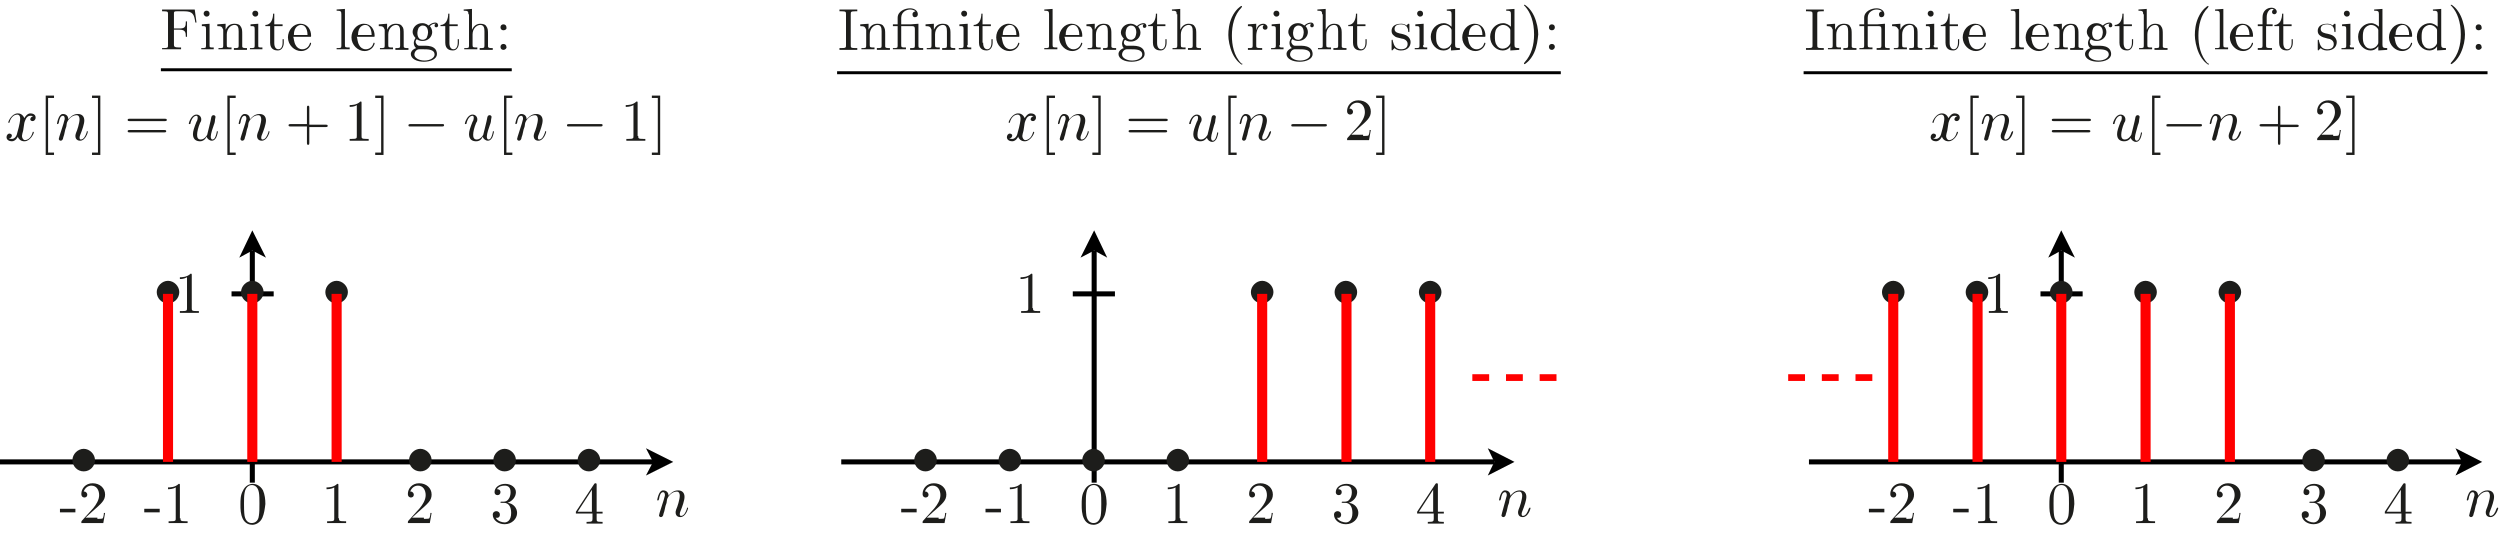 <?xml version="1.0" encoding="utf-8"?>
<!-- Generator: Adobe Illustrator 22.1.0, SVG Export Plug-In . SVG Version: 6.00 Build 0)  -->
<svg version="1.1" id="Layer_1" xmlns="http://www.w3.org/2000/svg" xmlns:xlink="http://www.w3.org/1999/xlink" x="0px" y="0px"
	 viewBox="0 0 421.1 90.6" style="enable-background:new 0 0 421.1 90.6;" xml:space="preserve">
<style type="text/css">
	.st0{fill:#1D1D1B;}
	.st1{fill:none;stroke:#000000;stroke-width:0.85;stroke-miterlimit:10;}
	.st2{fill:none;stroke:#FF0000;stroke-width:1.701;stroke-miterlimit:10;}
	.st3{fill:none;stroke:#FF0000;stroke-width:1.134;stroke-miterlimit:10;stroke-dasharray:2.835,2.835;}
</style>
<g>
	<g>
		<path class="st0" d="M3.9,22c-0.1,0.4-0.2,0.7-0.2,0.9c0,0.3,0.2,0.7,0.5,0.7c0.3,0,1-0.2,1.3-1.3c0-0.1,0-0.1,0.1-0.1
			c0,0,0.1,0,0.1,0.1c0,0.2-0.6,1.5-1.6,1.5c-0.6,0-1-0.4-1.1-0.8c0,0.1-0.4,0.8-1,0.8c-0.4,0-0.9-0.2-0.9-0.7
			c0-0.3,0.2-0.6,0.5-0.6c0.1,0,0.4,0.1,0.4,0.3c0,0.3-0.2,0.5-0.5,0.5c0.2,0.1,0.4,0.1,0.5,0.1c0.4,0,0.8-0.4,0.9-1
			c0.4-1.4,0.5-2.1,0.5-2.4c0-0.6-0.3-0.7-0.5-0.7c-0.3,0-1,0.2-1.3,1.3c0,0.1-0.1,0.1-0.1,0.1c0,0-0.1,0-0.1-0.1
			c0-0.2,0.6-1.5,1.6-1.5c0.3,0,0.8,0.1,1.1,0.8c0.1-0.2,0.5-0.8,1-0.8c0.3,0,0.9,0.1,0.9,0.7c0,0.4-0.3,0.6-0.5,0.6
			c-0.3,0-0.4-0.2-0.4-0.3c0-0.2,0.2-0.5,0.5-0.5c-0.2-0.1-0.4-0.1-0.5-0.1c-0.7,0-0.9,0.9-1,1.2L3.9,22z"/>
	</g>
	<g>
		<path class="st0" d="M7.7,26.1v-10h1.4v0.4h-1v9.2h1v0.4H7.7z"/>
	</g>
	<g>
		<path class="st0" d="M10.7,20.8c0.1-0.5,0.2-0.6,0.2-0.8c0-0.3-0.1-0.5-0.3-0.5c-0.4,0-0.6,0.5-0.7,1.2c-0.1,0.2-0.1,0.2-0.2,0.2
			c0,0-0.1,0-0.1-0.1c0,0,0.1-0.6,0.3-1c0.1-0.2,0.3-0.6,0.7-0.6c0.5,0,0.9,0.3,0.9,0.9c0.2-0.2,0.7-0.9,1.6-0.9
			c0.7,0,1.1,0.4,1.1,1.1c0,0.6-0.4,1.7-0.6,2.2c-0.1,0.2-0.2,0.5-0.2,0.7c0,0.2,0.1,0.3,0.2,0.3c0.5,0,0.8-0.6,1-1.2
			c0-0.1,0-0.2,0.1-0.2c0,0,0.1,0,0.1,0.1c0,0.1-0.4,1.5-1.3,1.5c-0.5,0-0.8-0.3-0.8-0.8c0-0.1,0-0.2,0.1-0.5
			c0.2-0.4,0.6-1.7,0.6-2.3c0-0.3-0.1-0.7-0.5-0.7c-0.9,0-1.5,0.9-1.6,1.2c0,0-0.1,0.3-0.1,0.5c0,0.2-0.1,0.4-0.2,0.7l-0.2,0.9
			c-0.1,0.2-0.2,0.7-0.2,0.7c-0.1,0.2-0.2,0.3-0.4,0.3c-0.1,0-0.3-0.1-0.3-0.3c0-0.1,0.1-0.3,0.1-0.4L10.7,20.8z"/>
	</g>
	<g>
		<path class="st0" d="M16.9,26.1h-1.4v-0.4h1v-9.2h-1v-0.4h1.4V26.1z"/>
		<path class="st0" d="M21.8,20.4c-0.1,0-0.3,0-0.3-0.2s0.2-0.2,0.3-0.2h6c0.1,0,0.3,0,0.3,0.2s-0.2,0.2-0.3,0.2H21.8z M21.8,22.3
			c-0.1,0-0.3,0-0.3-0.2s0.2-0.2,0.3-0.2h5.9c0.1,0,0.3,0,0.3,0.2s-0.2,0.2-0.3,0.2H21.8z"/>
	</g>
	<g>
		<path class="st0" d="M33.7,23.8c-0.5,0-1.2-0.2-1.2-1.2c0-0.5,0.2-1.1,0.6-2.1c0.1-0.1,0.2-0.4,0.2-0.7c0-0.3-0.2-0.3-0.2-0.3
			c-0.4,0-0.8,0.4-1,1.2c0,0.2-0.1,0.2-0.2,0.2c0,0-0.1,0-0.1-0.1c0-0.1,0.4-1.5,1.3-1.5c0.5,0,0.8,0.4,0.8,0.8c0,0.2,0,0.3-0.2,0.6
			c-0.3,0.7-0.5,1.5-0.5,2c0,0.4,0.1,0.8,0.6,0.8c0.7,0,1.1-0.8,1.1-0.8c0.1-0.5,0.6-2.3,0.7-3c0.1-0.3,0.3-0.3,0.4-0.3
			c0.1,0,0.3,0.1,0.3,0.3c0,0.1-0.1,0.4-0.1,0.7c0,0.1-0.1,0.5-0.2,0.7L35.7,22c-0.1,0.3-0.2,0.8-0.2,1c0,0.3,0.1,0.5,0.3,0.5
			c0.4,0,0.6-0.7,0.7-1.2c0-0.1,0-0.2,0.1-0.2c0,0,0.1,0,0.1,0.1c0,0-0.1,0.6-0.3,1c-0.2,0.3-0.4,0.5-0.7,0.5
			c-0.4,0-0.8-0.3-0.9-0.7C34.7,23.3,34.3,23.8,33.7,23.8z"/>
	</g>
	<g>
		<path class="st0" d="M38.3,26.1v-10h1.4v0.4h-1v9.2h1v0.4H38.3z"/>
	</g>
	<g>
		<path class="st0" d="M41.3,20.8c0.1-0.5,0.2-0.6,0.2-0.8c0-0.3-0.1-0.5-0.3-0.5c-0.4,0-0.6,0.5-0.7,1.2c-0.1,0.2-0.1,0.2-0.2,0.2
			c0,0-0.1,0-0.1-0.1c0,0,0.1-0.6,0.3-1c0.1-0.2,0.3-0.6,0.7-0.6c0.5,0,0.9,0.3,0.9,0.9c0.2-0.2,0.7-0.9,1.6-0.9
			c0.7,0,1.1,0.4,1.1,1.1c0,0.6-0.4,1.7-0.6,2.2c-0.1,0.2-0.2,0.5-0.2,0.7c0,0.2,0.1,0.3,0.2,0.3c0.5,0,0.8-0.6,1-1.2
			c0-0.1,0-0.2,0.1-0.2c0,0,0.1,0,0.1,0.1c0,0.1-0.4,1.5-1.3,1.5c-0.5,0-0.8-0.3-0.8-0.8c0-0.1,0-0.2,0.1-0.5
			c0.2-0.4,0.6-1.7,0.6-2.3c0-0.3-0.1-0.7-0.5-0.7c-0.9,0-1.5,0.9-1.6,1.2c0,0-0.1,0.3-0.1,0.5c0,0.2-0.1,0.4-0.2,0.7l-0.2,0.9
			c-0.1,0.2-0.2,0.7-0.2,0.7c-0.1,0.2-0.2,0.3-0.4,0.3c-0.1,0-0.3-0.1-0.3-0.3c0-0.1,0.1-0.3,0.1-0.4L41.3,20.8z"/>
	</g>
	<g>
		<path class="st0" d="M52.1,24.1c0,0.1,0,0.3-0.2,0.3s-0.2-0.2-0.2-0.3v-2.8h-2.8c-0.1,0-0.3,0-0.3-0.2c0-0.2,0.2-0.2,0.3-0.2h2.8
			v-2.8c0-0.1,0-0.3,0.2-0.3s0.2,0.2,0.2,0.3V21h2.8c0.1,0,0.3,0,0.3,0.2c0,0.2-0.2,0.2-0.3,0.2h-2.8V24.1z"/>
		<path class="st0" d="M60.9,22.9c0,0.4,0,0.5,0.9,0.5h0.3v0.3c-0.3,0-1.2,0-1.6,0c-0.4,0-1.3,0-1.6,0v-0.3h0.3
			c0.9,0,0.9-0.1,0.9-0.5v-5.2C59.7,18,59.1,18,58.9,18v-0.3c0.3,0,1.2,0,1.8-0.6c0.2,0,0.2,0,0.2,0.3V22.9z"/>
	</g>
	<g>
		<path class="st0" d="M64.6,26.1h-1.4v-0.4h1v-9.2h-1v-0.4h1.4V26.1z"/>
	</g>
	<g>
		<path class="st0" d="M69.1,21.3c-0.2,0-0.3,0-0.3-0.2c0-0.2,0.2-0.2,0.3-0.2h5.4c0.2,0,0.3,0,0.3,0.2c0,0.2-0.2,0.2-0.3,0.2H69.1z
			"/>
	</g>
	<g>
		<path class="st0" d="M80.2,23.8c-0.5,0-1.2-0.2-1.2-1.2c0-0.5,0.2-1.1,0.6-2.1c0.1-0.1,0.2-0.4,0.2-0.7c0-0.3-0.2-0.3-0.2-0.3
			c-0.4,0-0.8,0.4-1,1.2c0,0.2-0.1,0.2-0.2,0.2c0,0-0.1,0-0.1-0.1c0-0.1,0.4-1.5,1.3-1.5c0.5,0,0.8,0.4,0.8,0.8c0,0.2,0,0.3-0.2,0.6
			c-0.3,0.7-0.5,1.5-0.5,2c0,0.4,0.1,0.8,0.6,0.8c0.7,0,1.1-0.8,1.1-0.8c0.1-0.5,0.6-2.3,0.7-3c0.1-0.3,0.3-0.3,0.4-0.3
			c0.1,0,0.3,0.1,0.3,0.3c0,0.1-0.1,0.4-0.1,0.7c0,0.1-0.1,0.5-0.2,0.7L82.2,22c-0.1,0.3-0.2,0.8-0.2,1c0,0.3,0.1,0.5,0.3,0.5
			c0.4,0,0.6-0.7,0.7-1.2c0-0.1,0-0.2,0.1-0.2c0,0,0.1,0,0.1,0.1c0,0-0.1,0.6-0.3,1c-0.2,0.3-0.4,0.5-0.7,0.5
			c-0.4,0-0.8-0.3-0.9-0.7C81.2,23.3,80.9,23.8,80.2,23.8z"/>
	</g>
	<g>
		<path class="st0" d="M84.9,26.1v-10h1.4v0.4h-1v9.2h1v0.4H84.9z"/>
	</g>
	<g>
		<path class="st0" d="M87.9,20.8c0.1-0.5,0.2-0.6,0.2-0.8c0-0.3-0.1-0.5-0.3-0.5c-0.4,0-0.6,0.5-0.7,1.2c-0.1,0.2-0.1,0.2-0.2,0.2
			c0,0-0.1,0-0.1-0.1c0,0,0.1-0.6,0.3-1c0.1-0.2,0.3-0.6,0.7-0.6c0.5,0,0.9,0.3,0.9,0.9c0.2-0.2,0.7-0.9,1.6-0.9
			c0.7,0,1.1,0.4,1.1,1.1c0,0.6-0.4,1.7-0.6,2.2c-0.1,0.2-0.2,0.5-0.2,0.7c0,0.2,0.1,0.3,0.2,0.3c0.5,0,0.8-0.6,1-1.2
			c0-0.1,0-0.2,0.1-0.2c0,0,0.1,0,0.1,0.1c0,0.1-0.4,1.5-1.3,1.5c-0.5,0-0.8-0.3-0.8-0.8c0-0.1,0-0.2,0.1-0.5
			c0.2-0.4,0.6-1.7,0.6-2.3c0-0.3-0.1-0.7-0.5-0.7c-0.9,0-1.5,0.9-1.6,1.2c0,0-0.1,0.3-0.1,0.5c0,0.2-0.1,0.4-0.2,0.7l-0.2,0.9
			c-0.1,0.2-0.2,0.7-0.2,0.7c-0.1,0.2-0.2,0.3-0.4,0.3c-0.1,0-0.3-0.1-0.3-0.3c0-0.1,0.1-0.3,0.1-0.4L87.9,20.8z"/>
	</g>
	<g>
		<path class="st0" d="M95.8,21.3c-0.2,0-0.3,0-0.3-0.2c0-0.2,0.2-0.2,0.3-0.2h5.4c0.2,0,0.3,0,0.3,0.2c0,0.2-0.2,0.2-0.3,0.2H95.8z
			"/>
	</g>
	<g>
		<path class="st0" d="M107.5,22.9c0,0.4,0,0.5,0.9,0.5h0.3v0.3c-0.3,0-1.2,0-1.6,0c-0.4,0-1.3,0-1.6,0v-0.3h0.3
			c0.9,0,0.9-0.1,0.9-0.5v-5.2c-0.5,0.3-1.1,0.3-1.3,0.3v-0.3c0.3,0,1.2,0,1.8-0.6c0.2,0,0.2,0,0.2,0.3V22.9z"/>
		<path class="st0" d="M111.2,26.1h-1.4v-0.4h1v-9.2h-1v-0.4h1.4V26.1z"/>
	</g>
	<g>
		<path class="st0" d="M33.1,3.8h-0.2c-0.2-1.4-0.4-1.9-1.9-1.9h-1.2c-0.5,0-0.5,0.1-0.5,0.4v2.5h0.9c1,0,1.1-0.3,1.1-1.2h0.2v2.6
			h-0.2c0-0.8-0.1-1.2-1.1-1.2h-0.9v2.5c0,0.3,0,0.5,0.9,0.5h0.3v0.3c-0.4,0-1.3,0-1.7,0c-0.4,0-1.2,0-1.5,0V8.1h0.2
			c0.8,0,0.8-0.1,0.8-0.5V2.4c0-0.4,0-0.5-0.8-0.5h-0.2V1.6h5.5L33.1,3.8z"/>
		<path class="st0" d="M35.3,7.6c0,0.4,0,0.4,0.7,0.4v0.3c-0.3,0-0.7,0-1,0c-0.2,0-0.8,0-1.1,0V8.1c0.7,0,0.8,0,0.8-0.4V4.9
			c0-0.5-0.1-0.5-0.7-0.5V4.1L35.3,4V7.6z M34.8,2.8c-0.3,0-0.5-0.3-0.5-0.5c0-0.3,0.2-0.5,0.5-0.5c0.3,0,0.5,0.2,0.5,0.5
			S35.1,2.8,34.8,2.8z"/>
		<path class="st0" d="M36.6,4.4V4.1L38,4v1c0.3-0.6,0.7-1,1.5-1c0.6,0,0.9,0.2,1,0.4c0.3,0.4,0.3,0.7,0.3,1.5v1.9
			c0,0.3,0.3,0.3,0.8,0.3v0.3c-0.3,0-0.9,0-1.1,0c-0.3,0-0.8,0-1.1,0V8.1c0.7,0,0.8,0,0.8-0.4V5.3c0-0.6-0.1-1.1-0.7-1.1
			c-0.6,0-1.3,0.6-1.3,1.6v1.8c0,0.4,0.1,0.4,0.8,0.4v0.3c-0.3,0-0.9,0-1.1,0c-0.3,0-0.8,0-1.1,0V8.1c0.7,0,0.8,0,0.8-0.4V5
			C37.4,4.5,37.3,4.4,36.6,4.4z"/>
		<path class="st0" d="M43.5,7.6c0,0.4,0,0.4,0.7,0.4v0.3c-0.3,0-0.7,0-1,0c-0.2,0-0.8,0-1.1,0V8.1c0.7,0,0.8,0,0.8-0.4V4.9
			c0-0.5-0.1-0.5-0.7-0.5V4.1L43.5,4V7.6z M43,2.8c-0.3,0-0.5-0.3-0.5-0.5c0-0.3,0.2-0.5,0.5-0.5c0.3,0,0.5,0.2,0.5,0.5
			S43.3,2.8,43,2.8z"/>
		<path class="st0" d="M46.2,7.2c0,0.2,0,1.1,0.7,1.1c0.4,0,0.7-0.4,0.7-1.1V6.6h0.2v0.6c0,0.6-0.3,1.3-1,1.3
			c-0.4,0-1.3-0.1-1.3-1.3V4.4h-0.8V4.2c1,0,1.3-1.1,1.3-1.9h0.2v1.8h1.4v0.3h-1.4V7.2z"/>
		<path class="st0" d="M49.8,7.6c0.2,0.4,0.6,0.7,1.1,0.7c0.1,0,1,0,1.3-1c0-0.1,0-0.1,0.1-0.1c0,0,0.1,0,0.1,0.1
			c0,0.2-0.4,1.3-1.7,1.3c-1.1,0-2.2-1-2.2-2.3c0-1.2,0.9-2.3,2.1-2.3c1.2,0,1.8,1,1.8,2c0,0.2,0,0.2-0.2,0.2h-2.8
			C49.5,6.4,49.5,7.1,49.8,7.6z M51.8,5.9c0-0.4-0.1-1.7-1.1-1.7c-0.3,0-1.2,0.2-1.2,1.7H51.8z"/>
	</g>
	<g>
		<path class="st0" d="M58.1,7.6c0,0.4,0.1,0.4,0.8,0.4v0.3c-0.4,0-0.9,0-1.1,0c-0.2,0-0.8,0-1.1,0V8.1c0.7,0,0.8,0,0.8-0.4V2.4
			c0-0.5-0.1-0.6-0.8-0.6V1.6l1.4-0.1V7.6z"/>
		<path class="st0" d="M60.5,7.6c0.2,0.4,0.6,0.7,1.1,0.7c0.1,0,1,0,1.3-1c0-0.1,0-0.1,0.1-0.1c0,0,0.1,0,0.1,0.1
			c0,0.2-0.4,1.3-1.7,1.3c-1.1,0-2.2-1-2.2-2.3c0-1.2,0.9-2.3,2.1-2.3c1.2,0,1.8,1,1.8,2c0,0.2,0,0.2-0.2,0.2h-2.8
			C60.2,6.4,60.2,7.1,60.5,7.6z M62.6,5.9c0-0.4-0.1-1.7-1.1-1.7c-0.3,0-1.2,0.2-1.2,1.7H62.6z"/>
		<path class="st0" d="M63.8,4.4V4.1L65.2,4v1c0.3-0.6,0.7-1,1.5-1c0.6,0,0.9,0.2,1,0.4C68,4.7,68,5,68,5.9v1.9
			c0,0.3,0.3,0.3,0.8,0.3v0.3c-0.3,0-0.9,0-1.1,0c-0.3,0-0.8,0-1.1,0V8.1c0.7,0,0.8,0,0.8-0.4V5.3c0-0.6-0.1-1.1-0.7-1.1
			c-0.6,0-1.3,0.6-1.3,1.6v1.8c0,0.4,0.1,0.4,0.8,0.4v0.3c-0.3,0-0.9,0-1.1,0c-0.3,0-0.8,0-1.1,0V8.1c0.7,0,0.8,0,0.8-0.4V5
			C64.6,4.5,64.5,4.4,63.8,4.4z"/>
		<path class="st0" d="M70.6,7.7c0.1,0,0.5,0,0.7,0c0.6,0,1.2,0,1.7,0.3c0.5,0.3,0.6,0.8,0.6,1.1c0,0.8-1,1.3-2.2,1.3
			c-1.2,0-2.2-0.5-2.2-1.3c0-0.4,0.3-0.8,0.9-1c-0.3-0.2-0.4-0.6-0.4-0.9c0-0.3,0.2-0.7,0.3-0.8c-0.2-0.2-0.5-0.6-0.5-1
			c0-0.8,0.7-1.5,1.6-1.5c0.2,0,0.6,0,1.1,0.4c0.4-0.4,0.9-0.5,1.1-0.5c0.4,0,0.5,0.3,0.5,0.5c0,0.2-0.2,0.3-0.3,0.3
			c-0.2,0-0.3-0.1-0.3-0.3c0-0.1,0-0.2,0.2-0.3c0,0-0.1,0-0.1,0c-0.2,0-0.5,0-0.9,0.4c0.2,0.2,0.4,0.6,0.4,1c0,0.8-0.7,1.5-1.6,1.5
			c-0.2,0-0.6,0-1-0.3c-0.2,0.2-0.2,0.4-0.2,0.5C70.1,7.4,70.3,7.7,70.6,7.7z M73.2,9.2c0-0.9-1.1-0.9-2-0.9h-0.6
			c-0.4,0-0.8,0.4-0.8,0.9c0,0.5,0.7,1,1.7,1C72.5,10.2,73.2,9.7,73.2,9.2z M71.9,6.3c0.1-0.2,0.2-0.6,0.2-0.8c0-0.2,0-1.2-0.9-1.2
			c-0.4,0-0.6,0.3-0.7,0.4c-0.1,0.2-0.2,0.6-0.2,0.8c0,0.2,0,1.2,0.9,1.2C71.6,6.7,71.9,6.4,71.9,6.3z"/>
		<path class="st0" d="M75.7,7.2c0,0.2,0,1.1,0.7,1.1c0.4,0,0.7-0.4,0.7-1.1V6.6h0.2v0.6c0,0.6-0.3,1.3-1,1.3
			c-0.4,0-1.3-0.1-1.3-1.3V4.4h-0.8V4.2c1,0,1.3-1.1,1.3-1.9h0.2v1.8h1.4v0.3h-1.4V7.2z"/>
		<path class="st0" d="M78.9,2.4c0-0.5-0.1-0.6-0.8-0.6V1.6l1.4-0.1V5c0.2-0.4,0.6-1,1.4-1c0.6,0,0.9,0.2,1,0.4
			c0.3,0.4,0.3,0.7,0.3,1.5v1.9c0,0.3,0.3,0.3,0.8,0.3v0.3c-0.3,0-0.9,0-1.1,0c-0.3,0-0.8,0-1.1,0V8.1c0.7,0,0.8,0,0.8-0.4V5.3
			c0-0.6-0.1-1.1-0.7-1.1c-0.6,0-1.3,0.6-1.3,1.6v1.8c0,0.4,0.1,0.4,0.8,0.4v0.3c-0.3,0-0.9,0-1.1,0c-0.3,0-0.8,0-1.1,0V8.1
			c0.7,0,0.8,0,0.8-0.4V2.4z"/>
	</g>
	<g>
		<path class="st0" d="M84.8,5.1c-0.3,0-0.5-0.2-0.5-0.5c0-0.3,0.2-0.5,0.5-0.5c0.3,0,0.5,0.2,0.5,0.5C85.4,4.9,85.1,5.1,84.8,5.1z
			 M84.8,8.4c-0.3,0-0.5-0.2-0.5-0.5c0-0.3,0.2-0.5,0.5-0.5c0.3,0,0.5,0.2,0.5,0.5C85.4,8.1,85.1,8.4,84.8,8.4z"/>
	</g>
	<polyline points="27.1,12 86.2,12 86.2,11.5 27.1,11.5 	"/>
	<g>
		<path class="st0" d="M328,22c-0.1,0.4-0.2,0.7-0.2,0.9c0,0.3,0.2,0.7,0.5,0.7c0.3,0,1-0.2,1.3-1.3c0-0.1,0-0.1,0.1-0.1
			c0,0,0.1,0,0.1,0.1c0,0.2-0.6,1.5-1.6,1.5c-0.6,0-1-0.4-1.1-0.8c0,0.1-0.4,0.8-1,0.8c-0.4,0-0.9-0.2-0.9-0.7
			c0-0.3,0.2-0.6,0.5-0.6c0.1,0,0.4,0.1,0.4,0.3c0,0.3-0.2,0.5-0.5,0.5c0.2,0.1,0.4,0.1,0.5,0.1c0.4,0,0.8-0.4,0.9-1
			c0.4-1.4,0.5-2.1,0.5-2.4c0-0.6-0.3-0.7-0.5-0.7c-0.3,0-1,0.2-1.3,1.3c0,0.1,0,0.1-0.1,0.1c0,0-0.1,0-0.1-0.1
			c0-0.2,0.6-1.5,1.6-1.5c0.3,0,0.8,0.1,1.1,0.8c0.1-0.2,0.5-0.8,1-0.8c0.3,0,0.9,0.1,0.9,0.7c0,0.4-0.3,0.6-0.5,0.6
			c-0.3,0-0.4-0.2-0.4-0.3c0-0.2,0.2-0.5,0.5-0.5c-0.2-0.1-0.4-0.1-0.5-0.1c-0.7,0-0.9,0.9-1,1.2L328,22z"/>
	</g>
	<g>
		<path class="st0" d="M331.9,26.1v-10h1.4v0.4h-1v9.2h1v0.4H331.9z"/>
	</g>
	<g>
		<path class="st0" d="M334.9,20.8c0.1-0.5,0.2-0.6,0.2-0.8c0-0.3-0.1-0.5-0.3-0.5c-0.4,0-0.6,0.5-0.7,1.2c-0.1,0.2-0.1,0.2-0.2,0.2
			c0,0-0.1,0-0.1-0.1c0,0,0.1-0.6,0.3-1c0.1-0.2,0.3-0.6,0.7-0.6c0.5,0,0.9,0.3,0.9,0.9c0.2-0.2,0.7-0.9,1.6-0.9
			c0.7,0,1.1,0.4,1.1,1.1c0,0.6-0.4,1.7-0.6,2.2c-0.1,0.2-0.2,0.5-0.2,0.7c0,0.2,0.1,0.3,0.2,0.3c0.5,0,0.8-0.6,1-1.2
			c0.1-0.1,0.1-0.2,0.2-0.2c0,0,0.1,0,0.1,0.1c0,0.1-0.4,1.5-1.3,1.5c-0.5,0-0.8-0.3-0.8-0.8c0-0.1,0-0.2,0.1-0.5
			c0.2-0.4,0.6-1.7,0.6-2.3c0-0.3-0.1-0.7-0.5-0.7c-0.9,0-1.5,0.9-1.6,1.2c0,0-0.1,0.3-0.1,0.5c0,0.2-0.1,0.4-0.2,0.7l-0.2,0.9
			c-0.1,0.2-0.2,0.7-0.2,0.7c-0.1,0.2-0.2,0.3-0.4,0.3c-0.1,0-0.3-0.1-0.3-0.3c0-0.1,0.1-0.3,0.1-0.4L334.9,20.8z"/>
	</g>
	<g>
		<path class="st0" d="M341,26.1h-1.4v-0.4h1v-9.2h-1v-0.4h1.4V26.1z"/>
		<path class="st0" d="M345.9,20.4c-0.1,0-0.3,0-0.3-0.2s0.2-0.2,0.3-0.2h6c0.1,0,0.3,0,0.3,0.2s-0.2,0.2-0.3,0.2H345.9z
			 M345.9,22.3c-0.1,0-0.3,0-0.3-0.2s0.2-0.2,0.3-0.2h5.9c0.1,0,0.3,0,0.3,0.2s-0.2,0.2-0.3,0.2H345.9z"/>
	</g>
	<g>
		<path class="st0" d="M357.8,23.8c-0.5,0-1.2-0.2-1.2-1.2c0-0.5,0.2-1.1,0.6-2.1c0.1-0.1,0.2-0.4,0.2-0.7c0-0.3-0.2-0.3-0.2-0.3
			c-0.4,0-0.8,0.4-1,1.2c0,0.2-0.1,0.2-0.2,0.2c0,0-0.1,0-0.1-0.1c0-0.1,0.4-1.5,1.3-1.5c0.5,0,0.8,0.4,0.8,0.8c0,0.2,0,0.3-0.2,0.6
			c-0.3,0.7-0.5,1.5-0.5,2c0,0.4,0.1,0.8,0.6,0.8c0.7,0,1.1-0.8,1.1-0.8c0.1-0.5,0.6-2.3,0.7-3c0.1-0.3,0.3-0.3,0.4-0.3
			c0.1,0,0.3,0.1,0.3,0.3c0,0.1-0.1,0.4-0.1,0.7c0,0.1-0.1,0.5-0.2,0.7l-0.3,1.1c-0.1,0.3-0.2,0.8-0.2,1c0,0.3,0.1,0.5,0.3,0.5
			c0.4,0,0.6-0.7,0.7-1.2c0-0.1,0-0.2,0.1-0.2c0,0,0.1,0,0.1,0.1c0,0-0.1,0.6-0.3,1c-0.2,0.3-0.4,0.5-0.7,0.5
			c-0.4,0-0.8-0.3-0.9-0.7C358.9,23.3,358.5,23.8,357.8,23.8z"/>
	</g>
	<g>
		<path class="st0" d="M362.5,26.1v-10h1.4v0.4h-1v9.2h1v0.4H362.5z"/>
	</g>
	<g>
		<path class="st0" d="M365.2,21.3c-0.2,0-0.3,0-0.3-0.2c0-0.2,0.2-0.2,0.3-0.2h5.4c0.2,0,0.3,0,0.3,0.2c0,0.2-0.2,0.2-0.3,0.2
			H365.2z"/>
	</g>
	<g>
		<path class="st0" d="M373.3,20.8c0.1-0.5,0.2-0.6,0.2-0.8c0-0.3-0.1-0.5-0.3-0.5c-0.4,0-0.6,0.5-0.7,1.2c-0.1,0.2-0.1,0.2-0.2,0.2
			c0,0-0.1,0-0.1-0.1c0,0,0.1-0.6,0.3-1c0.1-0.2,0.3-0.6,0.7-0.6c0.5,0,0.9,0.3,0.9,0.9c0.2-0.2,0.7-0.9,1.6-0.9
			c0.7,0,1.1,0.4,1.1,1.1c0,0.6-0.4,1.7-0.6,2.2c-0.1,0.2-0.2,0.5-0.2,0.7c0,0.2,0.1,0.3,0.2,0.3c0.5,0,0.8-0.6,1-1.2
			c0.1-0.1,0.1-0.2,0.2-0.2c0,0,0.1,0,0.1,0.1c0,0.1-0.4,1.5-1.3,1.5c-0.5,0-0.8-0.3-0.8-0.8c0-0.1,0-0.2,0.1-0.5
			c0.2-0.4,0.6-1.7,0.6-2.3c0-0.3-0.1-0.7-0.5-0.7c-0.9,0-1.5,0.9-1.6,1.2c0,0-0.1,0.3-0.1,0.5c0,0.2-0.1,0.4-0.2,0.7l-0.2,0.9
			c-0.1,0.2-0.2,0.7-0.2,0.7c-0.1,0.2-0.2,0.3-0.4,0.3c-0.1,0-0.3-0.1-0.3-0.3c0-0.1,0.1-0.3,0.1-0.4L373.3,20.8z"/>
	</g>
	<g>
		<path class="st0" d="M384.1,24.1c0,0.1,0,0.3-0.2,0.3s-0.2-0.2-0.2-0.3v-2.8h-2.8c-0.1,0-0.3,0-0.3-0.2c0-0.2,0.2-0.2,0.3-0.2h2.8
			v-2.8c0-0.1,0-0.3,0.2-0.3s0.2,0.2,0.2,0.3V21h2.8c0.1,0,0.3,0,0.3,0.2c0,0.2-0.2,0.2-0.3,0.2h-2.8V24.1z"/>
		<path class="st0" d="M393,22.9c0.2,0,0.9,0,0.9-0.1c0.1-0.1,0.2-0.6,0.2-0.9h0.2l-0.3,1.7h-3.7c0-0.2,0-0.3,0.1-0.4l1.9-2.1
			c0.5-0.6,1-1.4,1-2.2c0-0.8-0.4-1.6-1.3-1.6c-0.6,0-1.1,0.4-1.3,1c0,0,0,0,0.1,0c0.3,0,0.5,0.3,0.5,0.5c0,0.4-0.3,0.5-0.5,0.5
			c0,0-0.5,0-0.5-0.6c0-0.9,0.7-1.8,1.9-1.8c1.2,0,2.1,0.8,2.1,1.9c0,1-0.6,1.5-2.2,2.9l-1.1,1H393z"/>
	</g>
	<g>
		<path class="st0" d="M396.6,26.1h-1.4v-0.4h1v-9.2h-1v-0.4h1.4V26.1z"/>
	</g>
	<g>
		<path class="st0" d="M306.1,7.6c0,0.4,0,0.5,0.8,0.5h0.3v0.3c-0.3,0-1.1,0-1.5,0c-0.4,0-1.2,0-1.5,0V8.1h0.3
			c0.8,0,0.8-0.1,0.8-0.5V2.4c0-0.4,0-0.5-0.8-0.5h-0.3V1.6c0.3,0,1.1,0,1.5,0c0.4,0,1.2,0,1.5,0v0.3h-0.3c-0.8,0-0.8,0.1-0.8,0.5
			V7.6z"/>
		<path class="st0" d="M307.7,4.4V4.1l1.4-0.1v1c0.3-0.6,0.7-1,1.5-1c0.6,0,0.9,0.2,1,0.4c0.3,0.4,0.3,0.7,0.3,1.5v1.9
			c0,0.3,0.3,0.3,0.8,0.3v0.3c-0.3,0-0.9,0-1.1,0c-0.3,0-0.8,0-1.1,0V8.1c0.7,0,0.8,0,0.8-0.4V5.3c0-0.6-0.1-1.1-0.7-1.1
			c-0.6,0-1.3,0.6-1.3,1.6v1.8c0,0.4,0.1,0.4,0.8,0.4v0.3c-0.3,0-0.9,0-1.1,0c-0.3,0-0.8,0-1.1,0V8.1c0.7,0,0.8,0,0.8-0.4V5
			C308.5,4.5,308.4,4.4,307.7,4.4z"/>
		<path class="st0" d="M314.6,4.4v3.2c0,0.4,0.1,0.4,0.8,0.4v0.3c-0.4,0-0.9,0-1.1,0s-0.8,0-1.1,0V8.1c0.7,0,0.8,0,0.8-0.4V4.4h-0.8
			V4.1h0.8V3c0-1.1,1.2-1.6,2.1-1.6c0.7,0,1.3,0.4,1.3,1c0,0.3-0.2,0.5-0.5,0.5c-0.2,0-0.4-0.1-0.4-0.5c0-0.2,0.1-0.4,0.5-0.5
			c-0.2-0.2-0.6-0.3-0.9-0.3c-0.6,0-1.5,0.4-1.5,1.4v1.1h1.2c0.1,0,0.2,0,0.2,0c0,0,0,0,0.2,0l1.3-0.1v3.7c0,0.4,0.1,0.4,0.8,0.4
			v0.3c-0.4,0-0.9,0-1.1,0c-0.2,0-0.8,0-1.1,0V8.1c0.7,0,0.8,0,0.8-0.4V4.9c0-0.4-0.1-0.5-0.5-0.5H314.6z"/>
		<path class="st0" d="M318.7,4.4V4.1l1.4-0.1v1c0.3-0.6,0.7-1,1.5-1c0.6,0,0.9,0.2,1,0.4C323,4.7,323,5,323,5.9v1.9
			c0,0.3,0.3,0.3,0.8,0.3v0.3c-0.3,0-0.9,0-1.1,0c-0.3,0-0.8,0-1.1,0V8.1c0.7,0,0.8,0,0.8-0.4V5.3c0-0.6-0.1-1.1-0.7-1.1
			c-0.6,0-1.3,0.6-1.3,1.6v1.8c0,0.4,0.1,0.4,0.8,0.4v0.3c-0.3,0-0.9,0-1.1,0c-0.3,0-0.8,0-1.1,0V8.1c0.7,0,0.8,0,0.8-0.4V5
			C319.5,4.5,319.4,4.4,318.7,4.4z"/>
		<path class="st0" d="M325.7,7.6c0,0.4,0,0.4,0.7,0.4v0.3c-0.3,0-0.7,0-1,0c-0.2,0-0.8,0-1.1,0V8.1c0.7,0,0.8,0,0.8-0.4V4.9
			c0-0.5-0.1-0.5-0.7-0.5V4.1l1.4-0.1V7.6z M325.2,2.8c-0.3,0-0.5-0.3-0.5-0.5c0-0.3,0.2-0.5,0.5-0.5c0.3,0,0.5,0.2,0.5,0.5
			S325.5,2.8,325.2,2.8z"/>
		<path class="st0" d="M328.4,7.2c0,0.2,0,1.1,0.7,1.1c0.4,0,0.7-0.4,0.7-1.1V6.6h0.2v0.6c0,0.6-0.3,1.3-1,1.3
			c-0.4,0-1.3-0.1-1.3-1.3V4.4h-0.8V4.2c1,0,1.3-1.1,1.3-1.9h0.2v1.8h1.4v0.3h-1.4V7.2z"/>
		<path class="st0" d="M331.9,7.6c0.2,0.4,0.6,0.7,1.1,0.7c0.1,0,1,0,1.3-1c0-0.1,0-0.1,0.1-0.1c0,0,0.1,0,0.1,0.1
			c0,0.2-0.4,1.3-1.7,1.3c-1.1,0-2.2-1-2.2-2.3c0-1.2,0.9-2.3,2.1-2.3c1.2,0,1.8,1,1.8,2c0,0.2,0,0.2-0.2,0.2h-2.8
			C331.6,6.4,331.6,7.1,331.9,7.6z M334,5.9c0-0.4-0.1-1.7-1.1-1.7c-0.3,0-1.2,0.2-1.2,1.7H334z"/>
	</g>
	<g>
		<path class="st0" d="M340.1,7.6c0,0.4,0.1,0.4,0.8,0.4v0.3c-0.4,0-0.9,0-1.1,0s-0.8,0-1.1,0V8.1c0.7,0,0.8,0,0.8-0.4V2.4
			c0-0.5-0.1-0.6-0.8-0.6V1.6l1.4-0.1V7.6z"/>
		<path class="st0" d="M342.5,7.6c0.2,0.4,0.6,0.7,1.1,0.7c0.1,0,1,0,1.3-1c0-0.1,0-0.1,0.1-0.1c0,0,0.1,0,0.1,0.1
			c0,0.2-0.4,1.3-1.7,1.3c-1.1,0-2.2-1-2.2-2.3c0-1.2,0.9-2.3,2.1-2.3c1.2,0,1.8,1,1.8,2c0,0.2,0,0.2-0.2,0.2h-2.8
			C342.2,6.4,342.2,7.1,342.5,7.6z M344.6,5.9c0-0.4-0.1-1.7-1.1-1.7c-0.3,0-1.2,0.2-1.2,1.7H344.6z"/>
		<path class="st0" d="M345.9,4.4V4.1l1.4-0.1v1c0.3-0.6,0.7-1,1.5-1c0.6,0,0.9,0.2,1,0.4c0.3,0.4,0.3,0.7,0.3,1.5v1.9
			c0,0.3,0.3,0.3,0.8,0.3v0.3c-0.3,0-0.9,0-1.1,0c-0.3,0-0.8,0-1.1,0V8.1c0.7,0,0.8,0,0.8-0.4V5.3c0-0.6-0.1-1.1-0.7-1.1
			c-0.6,0-1.3,0.6-1.3,1.6v1.8c0,0.4,0.1,0.4,0.8,0.4v0.3c-0.3,0-0.9,0-1.1,0c-0.3,0-0.8,0-1.1,0V8.1c0.7,0,0.8,0,0.8-0.4V5
			C346.6,4.5,346.5,4.4,345.9,4.4z"/>
		<path class="st0" d="M352.6,7.7c0.1,0,0.5,0,0.7,0c0.6,0,1.2,0,1.7,0.3c0.5,0.3,0.6,0.8,0.6,1.1c0,0.8-1,1.3-2.2,1.3
			c-1.2,0-2.2-0.5-2.2-1.3c0-0.4,0.3-0.8,0.9-1c-0.3-0.2-0.4-0.6-0.4-0.9c0-0.3,0.2-0.7,0.3-0.8c-0.2-0.2-0.5-0.6-0.5-1
			c0-0.8,0.7-1.5,1.6-1.5c0.2,0,0.6,0,1.1,0.4c0.4-0.4,0.9-0.5,1.1-0.5c0.4,0,0.5,0.3,0.5,0.5c0,0.2-0.2,0.3-0.3,0.3
			c-0.2,0-0.3-0.1-0.3-0.3c0-0.1,0-0.2,0.2-0.3c0,0-0.1,0-0.1,0c-0.2,0-0.5,0-0.9,0.4c0.2,0.2,0.4,0.6,0.4,1c0,0.8-0.7,1.5-1.6,1.5
			c-0.2,0-0.6,0-1-0.3c-0.2,0.2-0.2,0.4-0.2,0.5C352.1,7.4,352.3,7.7,352.6,7.7z M355.2,9.2c0-0.9-1.1-0.9-2-0.9h-0.6
			c-0.4,0-0.8,0.4-0.8,0.9c0,0.5,0.7,1,1.7,1C354.5,10.2,355.2,9.7,355.2,9.2z M354,6.3c0.1-0.2,0.2-0.6,0.2-0.8
			c0-0.2,0-1.2-0.9-1.2c-0.4,0-0.6,0.3-0.7,0.4c-0.1,0.2-0.2,0.6-0.2,0.8c0,0.2,0,1.2,0.9,1.2C353.7,6.7,353.9,6.4,354,6.3z"/>
		<path class="st0" d="M357.7,7.2c0,0.2,0,1.1,0.7,1.1c0.4,0,0.7-0.4,0.7-1.1V6.6h0.2v0.6c0,0.6-0.3,1.3-1,1.3
			c-0.4,0-1.3-0.1-1.3-1.3V4.4h-0.8V4.2c1,0,1.3-1.1,1.3-1.9h0.2v1.8h1.4v0.3h-1.4V7.2z"/>
		<path class="st0" d="M361,2.4c0-0.5-0.1-0.6-0.8-0.6V1.6l1.4-0.1V5c0.2-0.4,0.6-1,1.4-1c0.6,0,0.9,0.2,1,0.4
			c0.3,0.4,0.3,0.7,0.3,1.5v1.9c0,0.3,0.3,0.3,0.8,0.3v0.3c-0.3,0-0.9,0-1.1,0c-0.3,0-0.8,0-1.1,0V8.1c0.7,0,0.8,0,0.8-0.4V5.3
			c0-0.6-0.1-1.1-0.7-1.1c-0.6,0-1.3,0.6-1.3,1.6v1.8c0,0.4,0.1,0.4,0.8,0.4v0.3c-0.3,0-0.9,0-1.1,0c-0.3,0-0.8,0-1.1,0V8.1
			c0.7,0,0.8,0,0.8-0.4V2.4z"/>
	</g>
	<g>
		<path class="st0" d="M372,10.9c-0.1,0-1-0.6-1.6-1.9c-0.5-1.1-0.7-2.3-0.7-3.1c0-0.8,0.1-1.9,0.6-3c0.6-1.3,1.5-1.9,1.6-1.9
			c0.1,0,0.1,0,0.1,0.1c0,0,0,0-0.1,0.2c-1.2,1.2-1.6,3-1.6,4.7c0,1.5,0.3,3.4,1.6,4.7C372.1,10.7,372.1,10.7,372,10.9
			C372.1,10.8,372.1,10.9,372,10.9z"/>
		<path class="st0" d="M374.5,7.6c0,0.4,0.1,0.4,0.8,0.4v0.3c-0.4,0-0.9,0-1.1,0s-0.8,0-1.1,0V8.1c0.7,0,0.8,0,0.8-0.4V2.4
			c0-0.5-0.1-0.6-0.8-0.6V1.6l1.4-0.1V7.6z"/>
		<path class="st0" d="M376.9,7.6c0.2,0.4,0.6,0.7,1.1,0.7c0.1,0,1,0,1.3-1c0-0.1,0-0.1,0.1-0.1c0,0,0.1,0,0.1,0.1
			c0,0.2-0.4,1.3-1.7,1.3c-1.1,0-2.2-1-2.2-2.3c0-1.2,0.9-2.3,2.1-2.3c1.2,0,1.8,1,1.8,2c0,0.2,0,0.2-0.2,0.2h-2.8
			C376.6,6.4,376.6,7.1,376.9,7.6z M378.9,5.9c0-0.4-0.1-1.7-1.1-1.7c-0.3,0-1.2,0.2-1.2,1.7H378.9z"/>
		<path class="st0" d="M382.8,4.1v0.3h-1.1v3.2c0,0.4,0,0.5,0.8,0.5h0.2v0.3c-0.4,0-0.9,0-1.3,0c-0.3,0-0.7,0-1.1,0V8.1
			c0.7,0,0.8,0,0.8-0.4V4.4h-0.8V4.1h0.8V2.9c0-1.1,0.8-1.6,1.5-1.6c0.5,0,0.9,0.3,0.9,0.7c0,0.2-0.2,0.4-0.4,0.4
			c-0.3,0-0.4-0.2-0.4-0.4c0-0.2,0.2-0.4,0.3-0.4c-0.1-0.1-0.3-0.1-0.3-0.1c-0.4,0-0.9,0.5-0.9,1.4v1.2H382.8z"/>
	</g>
	<g>
		<path class="st0" d="M384.6,7.2c0,0.2,0,1.1,0.7,1.1c0.4,0,0.7-0.4,0.7-1.1V6.6h0.2v0.6c0,0.6-0.3,1.3-1,1.3
			c-0.4,0-1.3-0.1-1.3-1.3V4.4h-0.8V4.2c1,0,1.3-1.1,1.3-1.9h0.2v1.8h1.4v0.3h-1.4V7.2z"/>
		<path class="st0" d="M390.8,6c-0.3-0.2-0.4-0.5-0.4-0.8c0-0.6,0.4-1.2,1.6-1.2c0.1,0,0.6,0,0.9,0.3c0,0,0.1-0.1,0.2-0.2
			c0.1-0.1,0.1-0.1,0.2-0.1c0.1,0,0.1,0.1,0.1,0.2v1c0,0.2,0,0.2-0.1,0.2c0,0-0.1,0-0.1-0.1c0-0.3-0.1-1.2-1.2-1.2
			c-0.9,0-1.1,0.4-1.1,0.8c0,0.6,0.7,0.7,1.2,0.8c0.4,0.1,0.8,0.2,1.1,0.5c0.1,0.1,0.4,0.4,0.4,0.9c0,0.7-0.5,1.4-1.6,1.4
			c-0.2,0-0.7,0-1.1-0.4c-0.2,0.2-0.2,0.2-0.2,0.2c-0.2,0.2-0.2,0.2-0.2,0.2c-0.1,0-0.1-0.1-0.1-0.2V6.9c0-0.2,0-0.2,0.1-0.2
			c0.1,0,0.1,0,0.1,0.2c0.2,0.8,0.5,1.4,1.4,1.4c0.8,0,1.1-0.4,1.1-0.9c0-0.7-0.8-0.9-1-0.9C391.4,6.3,391.2,6.3,390.8,6z"/>
	</g>
	<g>
		<path class="st0" d="M395.8,7.6c0,0.4,0,0.4,0.7,0.4v0.3c-0.3,0-0.7,0-1,0c-0.2,0-0.8,0-1.1,0V8.1c0.7,0,0.8,0,0.8-0.4V4.9
			c0-0.5-0.1-0.5-0.7-0.5V4.1l1.4-0.1V7.6z M395.3,2.8c-0.3,0-0.5-0.3-0.5-0.5c0-0.3,0.2-0.5,0.5-0.5c0.3,0,0.5,0.2,0.5,0.5
			S395.6,2.8,395.3,2.8z"/>
		<path class="st0" d="M399.3,8.5c-1.1,0-2.1-1-2.1-2.3c0-1.3,1-2.3,2.2-2.3c0.5,0,1,0.3,1.3,0.6V2.4c0-0.5-0.1-0.6-0.8-0.6V1.6
			l1.4-0.1v6c0,0.5,0.1,0.6,0.8,0.6v0.3l-1.5,0.1V7.8C400.3,8.2,399.9,8.5,399.3,8.5z M400.5,4.8c-0.3-0.4-0.7-0.6-1.1-0.6
			c-0.5,0-0.9,0.3-1.1,0.6c-0.3,0.4-0.3,1-0.3,1.4c0,0.4,0,1,0.3,1.4c0.2,0.4,0.6,0.6,1,0.6c0.4,0,0.9-0.2,1.2-0.7
			c0.1-0.2,0.1-0.2,0.1-0.4v-2C400.6,5,400.6,5,400.5,4.8z"/>
		<path class="st0" d="M403.7,7.6c0.2,0.4,0.6,0.7,1.1,0.7c0.1,0,1,0,1.3-1c0-0.1,0-0.1,0.1-0.1c0,0,0.1,0,0.1,0.1
			c0,0.2-0.4,1.3-1.7,1.3c-1.1,0-2.2-1-2.2-2.3c0-1.2,0.9-2.3,2.1-2.3c1.2,0,1.8,1,1.8,2c0,0.2,0,0.2-0.2,0.2h-2.8
			C403.4,6.4,403.4,7.1,403.7,7.6z M405.8,5.9c0-0.4-0.1-1.7-1.1-1.7c-0.3,0-1.2,0.2-1.2,1.7H405.8z"/>
		<path class="st0" d="M409.2,8.5c-1.1,0-2.1-1-2.1-2.3c0-1.3,1-2.3,2.2-2.3c0.5,0,1,0.3,1.3,0.6V2.4c0-0.5-0.1-0.6-0.8-0.6V1.6
			l1.4-0.1v6c0,0.5,0.1,0.6,0.8,0.6v0.3l-1.5,0.1V7.8C410.3,8.2,409.8,8.5,409.2,8.5z M410.4,4.8c-0.3-0.4-0.7-0.6-1.1-0.6
			c-0.5,0-0.9,0.3-1.1,0.6c-0.3,0.4-0.3,1-0.3,1.4c0,0.4,0,1,0.3,1.4c0.2,0.4,0.6,0.6,1,0.6c0.4,0,0.9-0.2,1.2-0.7
			c0.1-0.2,0.1-0.2,0.1-0.4v-2C410.5,5,410.5,5,410.4,4.8z"/>
		<path class="st0" d="M414.5,8.9c-0.6,1.3-1.5,1.9-1.6,1.9c-0.1,0-0.1,0-0.1-0.1c0,0,0-0.1,0.1-0.2c1.2-1.3,1.6-3,1.6-4.7
			c0-2.1-0.6-3.7-1.5-4.7c-0.2-0.2-0.2-0.2-0.2-0.2c0-0.1,0-0.1,0.1-0.1c0.1,0,1,0.6,1.6,1.9c0.5,1.1,0.7,2.3,0.7,3.1
			C415.2,6.7,415,7.8,414.5,8.9z"/>
		<path class="st0" d="M417.5,5.1c-0.3,0-0.5-0.2-0.5-0.5c0-0.3,0.2-0.5,0.5-0.5s0.5,0.2,0.5,0.5C418.1,4.9,417.8,5.1,417.5,5.1z
			 M417.5,8.4c-0.3,0-0.5-0.2-0.5-0.5c0-0.3,0.2-0.5,0.5-0.5s0.5,0.2,0.5,0.5C418.1,8.1,417.8,8.4,417.5,8.4z"/>
	</g>
	<polyline points="303.8,12.5 419,12.5 419,12 303.8,12 	"/>
	<polyline points="413.6,80.1 418.1,77.8 413.6,75.5 414.7,77.8 	"/>
	<line class="st1" x1="304.7" y1="77.8" x2="414.7" y2="77.8"/>
	<g>
		<path class="st0" d="M314.8,86.3v-0.6h2.6v0.6H314.8z"/>
		<path class="st0" d="M321.1,87.4c0.2,0,0.9,0,0.9-0.1c0.1-0.1,0.2-0.6,0.2-0.9h0.2l-0.3,1.7h-3.7c0-0.2,0-0.3,0.1-0.4l1.9-2.1
			c0.5-0.6,1-1.4,1-2.2c0-0.8-0.4-1.6-1.3-1.6c-0.6,0-1.1,0.4-1.3,1c0,0,0,0,0.1,0c0.3,0,0.5,0.3,0.5,0.5c0,0.4-0.3,0.5-0.5,0.5
			c0,0-0.5,0-0.5-0.6c0-0.9,0.7-1.8,1.9-1.8c1.2,0,2.1,0.8,2.1,1.9c0,1-0.6,1.5-2.2,2.9l-1.1,1H321.1z"/>
	</g>
	<g>
		<path class="st0" d="M329,86.3v-0.6h2.6v0.6H329z"/>
		<path class="st0" d="M335.2,87.3c0,0.4,0,0.5,0.9,0.5h0.3v0.3c-0.3,0-1.2,0-1.6,0s-1.3,0-1.6,0v-0.3h0.3c0.9,0,0.9-0.1,0.9-0.5
			v-5.2c-0.5,0.3-1.1,0.3-1.3,0.3v-0.3c0.3,0,1.2,0,1.8-0.6c0.2,0,0.2,0,0.2,0.3V87.3z"/>
	</g>
	<g>
		<path class="st0" d="M348.9,87.2c-0.4,0.9-1.2,1.2-1.7,1.2c-0.5,0-1.2-0.2-1.6-1c-0.4-0.8-0.4-1.7-0.4-2.4c0-0.8,0-1.6,0.4-2.3
			c0.4-0.9,1.1-1.2,1.7-1.2c0.4,0,1.2,0.2,1.7,1.1c0.3,0.7,0.4,1.5,0.4,2.3C349.3,85.7,349.3,86.5,348.9,87.2z M348.4,86.9
			c0.1-0.6,0.1-1.3,0.1-2.1c0-0.6,0-1.4-0.1-1.9c-0.2-1-0.8-1.2-1.2-1.2c-0.2,0-1,0.1-1.2,1.3c-0.1,0.5-0.1,1.2-0.1,1.8
			c0,0.6,0,1.5,0.1,2.1c0.2,1,0.8,1.2,1.2,1.2C347.7,88.1,348.2,87.8,348.4,86.9z"/>
		<path class="st0" d="M361.8,87.3c0,0.4,0,0.5,0.9,0.5h0.3v0.3c-0.3,0-1.2,0-1.6,0s-1.3,0-1.6,0v-0.3h0.3c0.9,0,0.9-0.1,0.9-0.5
			v-5.2c-0.5,0.3-1.1,0.3-1.3,0.3v-0.3c0.3,0,1.2,0,1.8-0.6c0.2,0,0.2,0,0.2,0.3V87.3z"/>
		<path class="st0" d="M376.1,87.4c0.2,0,0.9,0,0.9-0.1c0.1-0.1,0.2-0.6,0.2-0.9h0.2l-0.3,1.7h-3.7c0-0.2,0-0.3,0.1-0.4l1.9-2.1
			c0.5-0.6,1-1.4,1-2.2c0-0.8-0.4-1.6-1.3-1.6c-0.6,0-1.1,0.4-1.3,1c0,0,0,0,0.1,0c0.3,0,0.5,0.3,0.5,0.5c0,0.4-0.3,0.5-0.5,0.5
			c0,0-0.5,0-0.5-0.6c0-0.9,0.7-1.8,1.9-1.8c1.2,0,2.1,0.8,2.1,1.9c0,1-0.6,1.5-2.2,2.9l-1.1,1H376.1z"/>
		<path class="st0" d="M391.8,86.4c0,1-0.9,1.9-2.1,1.9c-1.1,0-2-0.7-2-1.6c0-0.4,0.3-0.6,0.6-0.6c0.3,0,0.6,0.2,0.6,0.6
			c0,0.4-0.3,0.6-0.7,0.5c0.3,0.6,1.1,0.8,1.5,0.8c0.4,0,1.1-0.3,1.1-1.6c0-1-0.4-1.7-1.2-1.7h-0.4c-0.2,0-0.2,0-0.2-0.1
			c0-0.1,0.1-0.1,0.1-0.1c0.1,0,0.3,0,0.4,0c0.2,0,0.6,0,0.9-0.5c0.3-0.4,0.3-1,0.3-1.1c0-0.9-0.5-1.1-1-1.1c-0.4,0-1,0.1-1.3,0.6
			c0.1,0,0.6,0,0.6,0.5c0,0.3-0.2,0.5-0.5,0.5c-0.3,0-0.5-0.2-0.5-0.5c0-0.8,0.8-1.4,1.8-1.4c1,0,1.8,0.6,1.8,1.4
			c0,0.8-0.6,1.5-1.4,1.8C391.2,84.8,391.8,85.6,391.8,86.4z"/>
	</g>
	<polyline points="349.5,43.4 347.2,38.8 345,43.4 347.2,42.2 	"/>
	<line class="st1" x1="347.2" y1="81.3" x2="347.2" y2="42.2"/>
	<g>
		<path class="st0" d="M389.7,79.4c-1.1,0-1.9-0.9-1.9-1.9c0-1,0.9-1.9,1.9-1.9c1,0,1.9,0.9,1.9,1.9S390.8,79.4,389.7,79.4z"/>
		<path class="st0" d="M403.9,79.4c-1.1,0-1.9-0.9-1.9-1.9c0-1,0.9-1.9,1.9-1.9c1,0,1.9,0.9,1.9,1.9S405,79.4,403.9,79.4z"/>
	</g>
	<line class="st1" x1="343.7" y1="49.5" x2="350.8" y2="49.5"/>
	<g>
		<path class="st0" d="M416.6,84.2c0.1-0.5,0.2-0.6,0.2-0.8c0-0.3-0.1-0.5-0.3-0.5c-0.4,0-0.6,0.5-0.7,1.2c-0.1,0.2-0.1,0.2-0.2,0.2
			c0,0-0.1,0-0.1-0.1c0,0,0.1-0.6,0.3-1c0.1-0.2,0.3-0.6,0.7-0.6c0.5,0,0.9,0.3,0.9,0.9c0.2-0.2,0.7-0.9,1.6-0.9
			c0.7,0,1.1,0.4,1.1,1.1c0,0.6-0.4,1.7-0.6,2.2c-0.1,0.2-0.2,0.5-0.2,0.7c0,0.2,0.1,0.3,0.2,0.3c0.5,0,0.8-0.6,1-1.2
			c0.1-0.1,0.1-0.2,0.2-0.2c0,0,0.1,0,0.1,0.1c0,0.1-0.4,1.5-1.3,1.5c-0.5,0-0.8-0.3-0.8-0.8c0-0.1,0-0.2,0.1-0.5
			c0.2-0.4,0.6-1.7,0.6-2.3c0-0.3-0.1-0.7-0.5-0.7c-0.9,0-1.5,0.9-1.6,1.2c0,0-0.1,0.3-0.1,0.5c0,0.2-0.1,0.4-0.2,0.7l-0.2,0.9
			c-0.1,0.2-0.2,0.7-0.2,0.7c-0.1,0.2-0.2,0.3-0.4,0.3c-0.1,0-0.3-0.1-0.3-0.3c0,0,0.1-0.3,0.1-0.4L416.6,84.2z"/>
	</g>
	<g>
		<path class="st0" d="M337,51.9c0,0.4,0,0.5,0.9,0.5h0.3v0.3c-0.3,0-1.2,0-1.6,0s-1.3,0-1.6,0v-0.3h0.3c0.9,0,0.9-0.1,0.9-0.5v-5.2
			c-0.5,0.3-1.1,0.3-1.3,0.3v-0.3c0.3,0,1.2,0,1.8-0.6c0.2,0,0.2,0,0.2,0.3V51.9z"/>
	</g>
	<g>
		<path class="st0" d="M401.7,86.5v-0.3l3.1-4.7c0.1-0.1,0.1-0.1,0.2-0.1c0.2,0,0.2,0.1,0.2,0.3v4.5h1v0.3h-1v0.9
			c0,0.4,0,0.5,0.8,0.5h0.2v0.3c-0.4,0-0.9,0-1.4,0c-0.4,0-0.9,0-1.3,0v-0.3h0.2c0.7,0,0.8-0.1,0.8-0.5v-0.9H401.7z M404.4,82.5
			l-2.4,3.7h2.4V82.5z"/>
	</g>
	<g>
		<path class="st0" d="M375.6,51.1c-1.1,0-1.9-0.9-1.9-1.9c0-1,0.9-1.9,1.9-1.9c1,0,1.9,0.9,1.9,1.9S376.6,51.1,375.6,51.1z"/>
	</g>
	<line class="st2" x1="375.6" y1="77.8" x2="375.6" y2="49.5"/>
	<g>
		<path class="st0" d="M347.2,51.1c-1.1,0-1.9-0.9-1.9-1.9c0-1,0.9-1.9,1.9-1.9c1,0,1.9,0.9,1.9,1.9S348.3,51.1,347.2,51.1z"/>
	</g>
	<line class="st2" x1="347.2" y1="77.8" x2="347.2" y2="49.5"/>
	<g>
		<path class="st0" d="M361.4,51.1c-1.1,0-1.9-0.9-1.9-1.9c0-1,0.9-1.9,1.9-1.9c1,0,1.9,0.9,1.9,1.9S362.4,51.1,361.4,51.1z"/>
	</g>
	<line class="st2" x1="361.4" y1="77.8" x2="361.4" y2="49.5"/>
	<g>
		<path class="st0" d="M333,51.1c-1.1,0-1.9-0.9-1.9-1.9c0-1,0.9-1.9,1.9-1.9c1,0,1.9,0.9,1.9,1.9S334.1,51.1,333,51.1z"/>
	</g>
	<line class="st2" x1="333.1" y1="77.8" x2="333.1" y2="49.5"/>
	<g>
		<path class="st0" d="M318.9,51.1c-1.1,0-1.9-0.9-1.9-1.9c0-1,0.9-1.9,1.9-1.9c1,0,1.9,0.9,1.9,1.9S319.9,51.1,318.9,51.1z"/>
	</g>
	<line class="st2" x1="318.9" y1="77.8" x2="318.9" y2="49.5"/>
	<line class="st3" x1="301.2" y1="63.6" x2="315.4" y2="63.6"/>
	<g>
		<path class="st0" d="M172.4,22c-0.1,0.4-0.2,0.7-0.2,0.9c0,0.3,0.2,0.7,0.5,0.7c0.3,0,1-0.2,1.3-1.3c0-0.1,0-0.1,0.1-0.1
			c0,0,0.1,0,0.1,0.1c0,0.2-0.6,1.5-1.6,1.5c-0.6,0-1-0.4-1.1-0.8c0,0.1-0.4,0.8-1,0.8c-0.4,0-0.9-0.2-0.9-0.7
			c0-0.3,0.2-0.6,0.5-0.6c0.1,0,0.4,0.1,0.4,0.3c0,0.3-0.2,0.5-0.5,0.5c0.2,0.1,0.4,0.1,0.5,0.1c0.4,0,0.8-0.4,0.9-1
			c0.4-1.4,0.5-2.1,0.5-2.4c0-0.6-0.3-0.7-0.5-0.7c-0.3,0-1,0.2-1.3,1.3c0,0.1-0.1,0.1-0.1,0.1c0,0-0.1,0-0.1-0.1
			c0-0.2,0.6-1.5,1.6-1.5c0.3,0,0.8,0.1,1.1,0.8c0.1-0.2,0.5-0.8,1-0.8c0.3,0,0.9,0.1,0.9,0.7c0,0.4-0.3,0.6-0.5,0.6
			c-0.3,0-0.4-0.2-0.4-0.3c0-0.2,0.2-0.5,0.5-0.5c-0.2-0.1-0.4-0.1-0.5-0.1c-0.7,0-0.9,0.9-1,1.2L172.4,22z"/>
	</g>
	<g>
		<path class="st0" d="M176.3,26.1v-10h1.4v0.4h-1v9.2h1v0.4H176.3z"/>
	</g>
	<g>
		<path class="st0" d="M179.3,20.8c0.1-0.5,0.2-0.6,0.2-0.8c0-0.3-0.1-0.5-0.3-0.5c-0.4,0-0.6,0.5-0.7,1.2c-0.1,0.2-0.1,0.2-0.2,0.2
			c0,0-0.1,0-0.1-0.1c0,0,0.1-0.6,0.3-1c0.1-0.2,0.3-0.6,0.7-0.6c0.5,0,0.9,0.3,0.9,0.9c0.2-0.2,0.7-0.9,1.6-0.9
			c0.7,0,1.1,0.4,1.1,1.1c0,0.6-0.4,1.7-0.6,2.2c-0.1,0.2-0.2,0.5-0.2,0.7c0,0.2,0.1,0.3,0.2,0.3c0.5,0,0.8-0.6,1-1.2
			c0-0.1,0-0.2,0.1-0.2c0,0,0.1,0,0.1,0.1c0,0.1-0.4,1.5-1.3,1.5c-0.5,0-0.8-0.3-0.8-0.8c0-0.1,0-0.2,0.1-0.5
			c0.2-0.4,0.6-1.7,0.6-2.3c0-0.3-0.1-0.7-0.5-0.7c-0.9,0-1.5,0.9-1.6,1.2c0,0-0.1,0.3-0.1,0.5c0,0.2-0.1,0.4-0.2,0.7l-0.2,0.9
			c-0.1,0.2-0.2,0.7-0.2,0.7c-0.1,0.2-0.2,0.3-0.4,0.3c-0.1,0-0.3-0.1-0.3-0.3c0-0.1,0.1-0.3,0.1-0.4L179.3,20.8z"/>
	</g>
	<g>
		<path class="st0" d="M185.4,26.1h-1.4v-0.4h1v-9.2h-1v-0.4h1.4V26.1z"/>
		<path class="st0" d="M190.4,20.4c-0.1,0-0.3,0-0.3-0.2s0.2-0.2,0.3-0.2h6c0.1,0,0.3,0,0.3,0.2s-0.2,0.2-0.3,0.2H190.4z
			 M190.4,22.3c-0.1,0-0.3,0-0.3-0.2s0.2-0.2,0.3-0.2h5.9c0.1,0,0.3,0,0.3,0.2s-0.2,0.2-0.3,0.2H190.4z"/>
	</g>
	<g>
		<path class="st0" d="M202.2,23.8c-0.5,0-1.2-0.2-1.2-1.2c0-0.5,0.2-1.1,0.6-2.1c0.1-0.1,0.2-0.4,0.2-0.7c0-0.3-0.2-0.3-0.2-0.3
			c-0.4,0-0.8,0.4-1,1.2c0,0.2-0.1,0.2-0.2,0.2c0,0-0.1,0-0.1-0.1c0-0.1,0.4-1.5,1.3-1.5c0.5,0,0.8,0.4,0.8,0.8c0,0.2,0,0.3-0.2,0.6
			c-0.3,0.7-0.5,1.5-0.5,2c0,0.4,0.1,0.8,0.6,0.8c0.7,0,1.1-0.8,1.1-0.8c0.1-0.5,0.6-2.3,0.7-3c0.1-0.3,0.3-0.3,0.4-0.3
			c0.1,0,0.3,0.1,0.3,0.3c0,0.1-0.1,0.4-0.1,0.7c0,0.1-0.1,0.5-0.2,0.7l-0.3,1.1c-0.1,0.3-0.2,0.8-0.2,1c0,0.3,0.1,0.5,0.3,0.5
			c0.4,0,0.6-0.7,0.7-1.2c0-0.1,0-0.2,0.1-0.2c0,0,0.1,0,0.1,0.1c0,0-0.1,0.6-0.3,1c-0.2,0.3-0.4,0.5-0.7,0.5
			c-0.4,0-0.8-0.3-0.9-0.7C203.2,23.3,202.9,23.8,202.2,23.8z"/>
	</g>
	<g>
		<path class="st0" d="M206.9,26.1v-10h1.4v0.4h-1v9.2h1v0.4H206.9z"/>
	</g>
	<g>
		<path class="st0" d="M209.9,20.8c0.1-0.5,0.2-0.6,0.2-0.8c0-0.3-0.1-0.5-0.3-0.5c-0.4,0-0.6,0.5-0.7,1.2c-0.1,0.2-0.1,0.2-0.2,0.2
			c0,0-0.1,0-0.1-0.1c0,0,0.1-0.6,0.3-1c0.1-0.2,0.3-0.6,0.7-0.6c0.5,0,0.9,0.3,0.9,0.9c0.2-0.2,0.7-0.9,1.6-0.9
			c0.7,0,1.1,0.4,1.1,1.1c0,0.6-0.4,1.7-0.6,2.2c-0.1,0.2-0.2,0.5-0.2,0.7c0,0.2,0.1,0.3,0.2,0.3c0.5,0,0.8-0.6,1-1.2
			c0.1-0.1,0.1-0.2,0.2-0.2c0,0,0.1,0,0.1,0.1c0,0.1-0.4,1.5-1.3,1.5c-0.5,0-0.8-0.3-0.8-0.8c0-0.1,0-0.2,0.1-0.5
			c0.2-0.4,0.6-1.7,0.6-2.3c0-0.3-0.1-0.7-0.5-0.7c-0.9,0-1.5,0.9-1.6,1.2c0,0-0.1,0.3-0.1,0.5c0,0.2-0.1,0.4-0.2,0.7l-0.2,0.9
			c-0.1,0.2-0.2,0.7-0.2,0.7c-0.1,0.2-0.2,0.3-0.4,0.3c-0.1,0-0.3-0.1-0.3-0.3c0-0.1,0.1-0.3,0.1-0.4L209.9,20.8z"/>
	</g>
	<g>
		<path class="st0" d="M217.8,21.3c-0.2,0-0.3,0-0.3-0.2c0-0.2,0.2-0.2,0.3-0.2h5.4c0.2,0,0.3,0,0.3,0.2c0,0.2-0.2,0.2-0.3,0.2
			H217.8z"/>
	</g>
	<g>
		<path class="st0" d="M229.6,22.9c0.2,0,0.9,0,0.9-0.1c0.1-0.1,0.2-0.6,0.2-0.9h0.2l-0.3,1.7h-3.7c0-0.2,0-0.3,0.1-0.4l1.9-2.1
			c0.5-0.6,1-1.4,1-2.2c0-0.8-0.4-1.6-1.3-1.6c-0.6,0-1.1,0.4-1.3,1c0,0,0,0,0.1,0c0.3,0,0.5,0.3,0.5,0.5c0,0.4-0.3,0.5-0.5,0.5
			c0,0-0.5,0-0.5-0.6c0-0.9,0.7-1.8,1.9-1.8c1.2,0,2.1,0.8,2.1,1.9c0,1-0.6,1.5-2.2,2.9l-1.1,1H229.6z"/>
		<path class="st0" d="M233.2,26.1h-1.4v-0.4h1v-9.2h-1v-0.4h1.4V26.1z"/>
	</g>
	<g>
		<path class="st0" d="M143.3,7.6c0,0.4,0,0.5,0.8,0.5h0.3v0.3c-0.3,0-1.1,0-1.5,0c-0.4,0-1.2,0-1.5,0V8.1h0.3
			c0.8,0,0.8-0.1,0.8-0.5V2.4c0-0.4,0-0.5-0.8-0.5h-0.3V1.6c0.3,0,1.1,0,1.5,0c0.4,0,1.2,0,1.5,0v0.3h-0.3c-0.8,0-0.8,0.1-0.8,0.5
			V7.6z"/>
		<path class="st0" d="M144.9,4.4V4.1l1.4-0.1v1c0.3-0.6,0.7-1,1.5-1c0.6,0,0.9,0.2,1,0.4c0.3,0.4,0.3,0.7,0.3,1.5v1.9
			c0,0.3,0.3,0.3,0.8,0.3v0.3c-0.3,0-0.9,0-1.1,0c-0.3,0-0.8,0-1.1,0V8.1c0.7,0,0.8,0,0.8-0.4V5.3c0-0.6-0.1-1.1-0.7-1.1
			c-0.6,0-1.3,0.6-1.3,1.6v1.8c0,0.4,0.1,0.4,0.8,0.4v0.3c-0.3,0-0.9,0-1.1,0c-0.3,0-0.8,0-1.1,0V8.1c0.7,0,0.8,0,0.8-0.4V5
			C145.7,4.5,145.6,4.4,144.9,4.4z"/>
		<path class="st0" d="M151.8,4.4v3.2c0,0.4,0.1,0.4,0.8,0.4v0.3c-0.4,0-0.9,0-1.1,0c-0.2,0-0.8,0-1.1,0V8.1c0.7,0,0.8,0,0.8-0.4
			V4.4h-0.8V4.1h0.8V3c0-1.1,1.2-1.6,2.1-1.6c0.7,0,1.3,0.4,1.3,1c0,0.3-0.2,0.5-0.5,0.5c-0.2,0-0.4-0.1-0.4-0.5
			c0-0.2,0.1-0.4,0.5-0.5c-0.2-0.2-0.6-0.3-0.9-0.3c-0.6,0-1.5,0.4-1.5,1.4v1.1h1.2c0.1,0,0.2,0,0.2,0c0,0,0,0,0.2,0l1.3-0.1v3.7
			c0,0.4,0.1,0.4,0.8,0.4v0.3c-0.4,0-0.9,0-1.1,0s-0.8,0-1.1,0V8.1c0.7,0,0.8,0,0.8-0.4V4.9c0-0.4-0.1-0.5-0.5-0.5H151.8z"/>
		<path class="st0" d="M155.9,4.4V4.1l1.4-0.1v1c0.3-0.6,0.7-1,1.5-1c0.6,0,0.9,0.2,1,0.4c0.3,0.4,0.3,0.7,0.3,1.5v1.9
			c0,0.3,0.3,0.3,0.8,0.3v0.3c-0.3,0-0.9,0-1.1,0c-0.3,0-0.8,0-1.1,0V8.1c0.7,0,0.8,0,0.8-0.4V5.3c0-0.6-0.1-1.1-0.7-1.1
			c-0.6,0-1.3,0.6-1.3,1.6v1.8c0,0.4,0.1,0.4,0.8,0.4v0.3c-0.3,0-0.9,0-1.1,0c-0.3,0-0.8,0-1.1,0V8.1c0.7,0,0.8,0,0.8-0.4V5
			C156.7,4.5,156.6,4.4,155.9,4.4z"/>
		<path class="st0" d="M162.9,7.6c0,0.4,0,0.4,0.7,0.4v0.3c-0.3,0-0.7,0-1,0c-0.2,0-0.8,0-1.1,0V8.1c0.7,0,0.8,0,0.8-0.4V4.9
			c0-0.5-0.1-0.5-0.7-0.5V4.1l1.4-0.1V7.6z M162.4,2.8c-0.3,0-0.5-0.3-0.5-0.5c0-0.3,0.2-0.5,0.5-0.5c0.3,0,0.5,0.2,0.5,0.5
			S162.7,2.8,162.4,2.8z"/>
		<path class="st0" d="M165.6,7.2c0,0.2,0,1.1,0.7,1.1c0.4,0,0.7-0.4,0.7-1.1V6.6h0.2v0.6c0,0.6-0.3,1.3-1,1.3
			c-0.4,0-1.3-0.1-1.3-1.3V4.4H164V4.2c1,0,1.3-1.1,1.3-1.9h0.2v1.8h1.4v0.3h-1.4V7.2z"/>
		<path class="st0" d="M169.1,7.6c0.2,0.4,0.6,0.7,1.1,0.7c0.1,0,1,0,1.3-1c0-0.1,0-0.1,0.1-0.1c0,0,0.1,0,0.1,0.1
			c0,0.2-0.4,1.3-1.7,1.3c-1.1,0-2.2-1-2.2-2.3c0-1.2,0.9-2.3,2.1-2.3c1.2,0,1.8,1,1.8,2c0,0.2,0,0.2-0.2,0.2h-2.8
			C168.8,6.4,168.8,7.1,169.1,7.6z M171.2,5.9c0-0.4-0.1-1.7-1.1-1.7c-0.3,0-1.2,0.2-1.2,1.7H171.2z"/>
	</g>
	<g>
		<path class="st0" d="M177.3,7.6c0,0.4,0.1,0.4,0.8,0.4v0.3c-0.4,0-0.9,0-1.1,0c-0.2,0-0.8,0-1.1,0V8.1c0.7,0,0.8,0,0.8-0.4V2.4
			c0-0.5-0.1-0.6-0.8-0.6V1.6l1.4-0.1V7.6z"/>
		<path class="st0" d="M179.7,7.6c0.2,0.4,0.6,0.7,1.1,0.7c0.1,0,1,0,1.3-1c0-0.1,0-0.1,0.1-0.1c0,0,0.1,0,0.1,0.1
			c0,0.2-0.4,1.3-1.7,1.3c-1.1,0-2.2-1-2.2-2.3c0-1.2,0.9-2.3,2.1-2.3c1.2,0,1.8,1,1.8,2c0,0.2,0,0.2-0.2,0.2h-2.8
			C179.4,6.4,179.4,7.1,179.7,7.6z M181.8,5.9c0-0.4-0.1-1.7-1.1-1.7c-0.3,0-1.2,0.2-1.2,1.7H181.8z"/>
		<path class="st0" d="M183,4.4V4.1l1.4-0.1v1c0.3-0.6,0.7-1,1.5-1c0.6,0,0.9,0.2,1,0.4c0.3,0.4,0.3,0.7,0.3,1.5v1.9
			c0,0.3,0.3,0.3,0.8,0.3v0.3c-0.3,0-0.9,0-1.1,0c-0.3,0-0.8,0-1.1,0V8.1c0.7,0,0.8,0,0.8-0.4V5.3c0-0.6-0.1-1.1-0.7-1.1
			c-0.6,0-1.3,0.6-1.3,1.6v1.8c0,0.4,0.1,0.4,0.8,0.4v0.3c-0.3,0-0.9,0-1.1,0c-0.3,0-0.8,0-1.1,0V8.1c0.7,0,0.8,0,0.8-0.4V5
			C183.8,4.5,183.7,4.4,183,4.4z"/>
		<path class="st0" d="M189.8,7.7c0.1,0,0.5,0,0.7,0c0.6,0,1.2,0,1.7,0.3c0.5,0.3,0.6,0.8,0.6,1.1c0,0.8-1,1.3-2.2,1.3
			c-1.2,0-2.2-0.5-2.2-1.3c0-0.4,0.3-0.8,0.9-1C189.1,8,189,7.6,189,7.3c0-0.3,0.2-0.7,0.3-0.8c-0.2-0.2-0.5-0.6-0.5-1
			c0-0.8,0.7-1.5,1.6-1.5c0.2,0,0.6,0,1.1,0.4c0.4-0.4,0.9-0.5,1.1-0.5c0.4,0,0.5,0.3,0.5,0.5c0,0.2-0.2,0.3-0.3,0.3
			c-0.2,0-0.3-0.1-0.3-0.3c0-0.1,0-0.2,0.2-0.3c0,0-0.1,0-0.1,0c-0.2,0-0.5,0-0.9,0.4c0.2,0.2,0.4,0.6,0.4,1c0,0.8-0.7,1.5-1.6,1.5
			c-0.2,0-0.6,0-1-0.3c-0.2,0.2-0.2,0.4-0.2,0.5C189.3,7.4,189.5,7.7,189.8,7.7z M192.4,9.2c0-0.9-1.1-0.9-2-0.9h-0.6
			c-0.4,0-0.8,0.4-0.8,0.9c0,0.5,0.7,1,1.7,1C191.7,10.2,192.4,9.7,192.4,9.2z M191.2,6.3c0.1-0.2,0.2-0.6,0.2-0.8
			c0-0.2,0-1.2-0.9-1.2c-0.4,0-0.6,0.3-0.7,0.4c-0.1,0.2-0.2,0.6-0.2,0.8c0,0.2,0,1.2,0.9,1.2C190.9,6.7,191.1,6.4,191.2,6.3z"/>
		<path class="st0" d="M194.9,7.2c0,0.2,0,1.1,0.7,1.1c0.4,0,0.7-0.4,0.7-1.1V6.6h0.2v0.6c0,0.6-0.3,1.3-1,1.3
			c-0.4,0-1.3-0.1-1.3-1.3V4.4h-0.8V4.2c1,0,1.3-1.1,1.3-1.9h0.2v1.8h1.4v0.3h-1.4V7.2z"/>
		<path class="st0" d="M198.2,2.4c0-0.5-0.1-0.6-0.8-0.6V1.6l1.4-0.1V5c0.2-0.4,0.6-1,1.4-1c0.6,0,0.9,0.2,1,0.4
			c0.3,0.4,0.3,0.7,0.3,1.5v1.9c0,0.3,0.3,0.3,0.8,0.3v0.3c-0.3,0-0.9,0-1.1,0c-0.3,0-0.8,0-1.1,0V8.1c0.7,0,0.8,0,0.8-0.4V5.3
			c0-0.6-0.1-1.1-0.7-1.1c-0.6,0-1.3,0.6-1.3,1.6v1.8c0,0.4,0.1,0.4,0.8,0.4v0.3c-0.3,0-0.9,0-1.1,0c-0.3,0-0.8,0-1.1,0V8.1
			c0.7,0,0.8,0,0.8-0.4V2.4z"/>
	</g>
	<g>
		<path class="st0" d="M209.2,10.9c-0.1,0-1-0.6-1.6-1.9c-0.5-1.1-0.7-2.3-0.7-3.1c0-0.8,0.1-1.9,0.6-3c0.6-1.3,1.5-1.9,1.6-1.9
			c0.1,0,0.1,0,0.1,0.1c0,0,0,0-0.1,0.2c-1.2,1.2-1.6,3-1.6,4.7c0,1.5,0.3,3.4,1.6,4.7C209.3,10.7,209.3,10.7,209.2,10.9
			C209.3,10.8,209.3,10.9,209.2,10.9z"/>
		<path class="st0" d="M212.8,4c0.4,0,0.7,0.3,0.7,0.6S213.3,5,213.1,5c-0.2,0-0.4-0.1-0.4-0.4c0-0.3,0.2-0.4,0.2-0.4c0,0,0,0-0.1,0
			c-0.8,0-1.2,0.9-1.2,1.9v1.5c0,0.4,0,0.5,0.8,0.5h0.2v0.3c-0.4,0-0.9,0-1.3,0c-0.3,0-0.7,0-1.1,0V8.1c0.7,0,0.8,0,0.8-0.4V5
			c0-0.5-0.1-0.6-0.8-0.6V4.1l1.4-0.1v1.1C211.7,4.6,212,4,212.8,4z"/>
		<path class="st0" d="M215.5,7.6c0,0.4,0,0.4,0.7,0.4v0.3c-0.3,0-0.7,0-1,0c-0.2,0-0.8,0-1.1,0V8.1c0.7,0,0.8,0,0.8-0.4V4.9
			c0-0.5-0.1-0.5-0.7-0.5V4.1l1.4-0.1V7.6z M215,2.8c-0.3,0-0.5-0.3-0.5-0.5c0-0.3,0.2-0.5,0.5-0.5c0.3,0,0.5,0.2,0.5,0.5
			S215.3,2.8,215,2.8z"/>
		<path class="st0" d="M218.1,7.7c0.1,0,0.5,0,0.7,0c0.6,0,1.2,0,1.7,0.3c0.5,0.3,0.6,0.8,0.6,1.1c0,0.8-1,1.3-2.2,1.3
			c-1.2,0-2.2-0.5-2.2-1.3c0-0.4,0.3-0.8,0.9-1c-0.3-0.2-0.4-0.6-0.4-0.9c0-0.3,0.2-0.7,0.3-0.8c-0.2-0.2-0.5-0.6-0.5-1
			c0-0.8,0.7-1.5,1.6-1.5c0.2,0,0.6,0,1.1,0.4c0.4-0.4,0.9-0.5,1.1-0.5c0.4,0,0.5,0.3,0.5,0.5c0,0.2-0.2,0.3-0.3,0.3
			c-0.2,0-0.3-0.1-0.3-0.3c0-0.1,0-0.2,0.2-0.3c0,0-0.1,0-0.1,0c-0.2,0-0.5,0-0.9,0.4c0.2,0.2,0.4,0.6,0.4,1c0,0.8-0.7,1.5-1.6,1.5
			c-0.2,0-0.6,0-1-0.3c-0.2,0.2-0.2,0.4-0.2,0.5C217.6,7.4,217.8,7.7,218.1,7.7z M220.7,9.2c0-0.9-1.1-0.9-2-0.9h-0.6
			c-0.4,0-0.8,0.4-0.8,0.9c0,0.5,0.7,1,1.7,1C220,10.2,220.7,9.7,220.7,9.2z M219.4,6.3c0.1-0.2,0.2-0.6,0.2-0.8
			c0-0.2,0-1.2-0.9-1.2c-0.4,0-0.6,0.3-0.7,0.4c-0.1,0.2-0.2,0.6-0.2,0.8c0,0.2,0,1.2,0.9,1.2C219.1,6.7,219.3,6.4,219.4,6.3z"/>
	</g>
	<g>
		<path class="st0" d="M222.7,2.4c0-0.5-0.1-0.6-0.8-0.6V1.6l1.4-0.1V5c0.2-0.4,0.6-1,1.4-1c0.6,0,0.9,0.2,1,0.4
			c0.3,0.4,0.3,0.7,0.3,1.5v1.9c0,0.3,0.3,0.3,0.8,0.3v0.3c-0.3,0-0.9,0-1.1,0c-0.3,0-0.8,0-1.1,0V8.1c0.7,0,0.8,0,0.8-0.4V5.3
			c0-0.6-0.1-1.1-0.7-1.1c-0.6,0-1.3,0.6-1.3,1.6v1.8c0,0.4,0.1,0.4,0.8,0.4v0.3c-0.3,0-0.9,0-1.1,0c-0.3,0-0.8,0-1.1,0V8.1
			c0.7,0,0.8,0,0.8-0.4V2.4z"/>
		<path class="st0" d="M228.6,7.2c0,0.2,0,1.1,0.7,1.1c0.4,0,0.7-0.4,0.7-1.1V6.6h0.2v0.6c0,0.6-0.3,1.3-1,1.3
			c-0.4,0-1.3-0.1-1.3-1.3V4.4h-0.8V4.2c1,0,1.3-1.1,1.3-1.9h0.2v1.8h1.4v0.3h-1.4V7.2z"/>
	</g>
	<g>
		<path class="st0" d="M234.8,6c-0.3-0.2-0.4-0.5-0.4-0.8c0-0.6,0.4-1.2,1.6-1.2c0.1,0,0.6,0,0.9,0.3c0,0,0.1-0.1,0.2-0.2
			c0.1-0.1,0.1-0.1,0.2-0.1c0.1,0,0.1,0.1,0.1,0.2v1c0,0.2,0,0.2-0.1,0.2c0,0-0.1,0-0.1-0.1c0-0.3-0.1-1.2-1.2-1.2
			c-0.9,0-1.1,0.4-1.1,0.8c0,0.6,0.7,0.7,1.2,0.8c0.4,0.1,0.8,0.2,1.1,0.5c0.1,0.1,0.4,0.4,0.4,0.9c0,0.7-0.5,1.4-1.6,1.4
			c-0.2,0-0.7,0-1.1-0.4c-0.2,0.2-0.2,0.2-0.2,0.2c-0.2,0.2-0.2,0.2-0.2,0.2c-0.1,0-0.1-0.1-0.1-0.2V6.9c0-0.2,0-0.2,0.1-0.2
			c0.1,0,0.1,0,0.1,0.2c0.2,0.8,0.5,1.4,1.4,1.4c0.8,0,1.1-0.4,1.1-0.9c0-0.7-0.8-0.9-1-0.9C235.3,6.3,235.1,6.3,234.8,6z"/>
		<path class="st0" d="M239.7,7.6c0,0.4,0,0.4,0.7,0.4v0.3c-0.3,0-0.7,0-1,0c-0.2,0-0.8,0-1.1,0V8.1c0.7,0,0.8,0,0.8-0.4V4.9
			c0-0.5-0.1-0.5-0.7-0.5V4.1l1.4-0.1V7.6z M239.2,2.8c-0.3,0-0.5-0.3-0.5-0.5c0-0.3,0.2-0.5,0.5-0.5c0.3,0,0.5,0.2,0.5,0.5
			S239.5,2.8,239.2,2.8z"/>
		<path class="st0" d="M243.1,8.5c-1.1,0-2.1-1-2.1-2.3c0-1.3,1-2.3,2.2-2.3c0.5,0,1,0.3,1.3,0.6V2.4c0-0.5-0.1-0.6-0.8-0.6V1.6
			l1.4-0.1v6c0,0.5,0.1,0.6,0.8,0.6v0.3l-1.5,0.1V7.8C244.2,8.2,243.8,8.5,243.1,8.5z M244.4,4.8c-0.3-0.4-0.7-0.6-1.1-0.6
			c-0.5,0-0.9,0.3-1.1,0.6c-0.3,0.4-0.3,1-0.3,1.4c0,0.4,0,1,0.3,1.4c0.2,0.4,0.6,0.6,1,0.6c0.4,0,0.9-0.2,1.2-0.7
			c0.1-0.2,0.1-0.2,0.1-0.4v-2C244.5,5,244.5,5,244.4,4.8z"/>
		<path class="st0" d="M247.6,7.6c0.2,0.4,0.6,0.7,1.1,0.7c0.1,0,1,0,1.3-1c0-0.1,0-0.1,0.1-0.1c0,0,0.1,0,0.1,0.1
			c0,0.2-0.4,1.3-1.7,1.3c-1.1,0-2.2-1-2.2-2.3c0-1.2,0.9-2.3,2.1-2.3c1.2,0,1.8,1,1.8,2c0,0.2,0,0.2-0.2,0.2h-2.8
			C247.3,6.4,247.3,7.1,247.6,7.6z M249.7,5.9c0-0.4-0.1-1.7-1.1-1.7c-0.3,0-1.2,0.2-1.2,1.7H249.7z"/>
		<path class="st0" d="M253.1,8.5c-1.1,0-2.1-1-2.1-2.3c0-1.3,1-2.3,2.2-2.3c0.5,0,1,0.3,1.3,0.6V2.4c0-0.5-0.1-0.6-0.8-0.6V1.6
			l1.4-0.1v6c0,0.5,0.1,0.6,0.8,0.6v0.3l-1.5,0.1V7.8C254.2,8.2,253.7,8.5,253.1,8.5z M254.3,4.8c-0.3-0.4-0.7-0.6-1.1-0.6
			c-0.5,0-0.9,0.3-1.1,0.6c-0.3,0.4-0.3,1-0.3,1.4c0,0.4,0,1,0.3,1.4c0.2,0.4,0.6,0.6,1,0.6c0.4,0,0.9-0.2,1.2-0.7
			c0.1-0.2,0.1-0.2,0.1-0.4v-2C254.4,5,254.4,5,254.3,4.8z"/>
		<path class="st0" d="M258.4,8.9c-0.6,1.3-1.5,1.9-1.6,1.9c-0.1,0-0.1,0-0.1-0.1c0,0,0-0.1,0.1-0.2c1.2-1.3,1.6-3,1.6-4.7
			c0-2.1-0.6-3.7-1.5-4.7c-0.2-0.2-0.2-0.2-0.2-0.2c0-0.1,0-0.1,0.1-0.1c0.1,0,1,0.6,1.6,1.9c0.5,1.1,0.7,2.3,0.7,3.1
			C259,6.7,258.9,7.8,258.4,8.9z"/>
	</g>
	<g>
		<path class="st0" d="M261.4,5.1c-0.3,0-0.5-0.2-0.5-0.5c0-0.3,0.2-0.5,0.5-0.5s0.5,0.2,0.5,0.5C261.9,4.9,261.7,5.1,261.4,5.1z
			 M261.4,8.4c-0.3,0-0.5-0.2-0.5-0.5c0-0.3,0.2-0.5,0.5-0.5s0.5,0.2,0.5,0.5C261.9,8.1,261.7,8.4,261.4,8.4z"/>
	</g>
	<polyline points="141,12.5 262.9,12.5 262.9,12 141,12 	"/>
	<polyline points="250.6,80.1 255.1,77.8 250.6,75.5 251.7,77.8 	"/>
	<line class="st1" x1="141.7" y1="77.8" x2="251.7" y2="77.8"/>
	<g>
		<path class="st0" d="M151.8,86.3v-0.6h2.6v0.6H151.8z"/>
		<path class="st0" d="M158.1,87.4c0.2,0,0.9,0,0.9-0.1c0.1-0.1,0.2-0.6,0.2-0.9h0.2l-0.3,1.7h-3.7c0-0.2,0-0.3,0.1-0.4l1.9-2.1
			c0.5-0.6,1-1.4,1-2.2c0-0.8-0.4-1.6-1.3-1.6c-0.6,0-1.1,0.4-1.3,1c0,0,0,0,0.1,0c0.3,0,0.5,0.3,0.5,0.5c0,0.4-0.3,0.5-0.5,0.5
			c0,0-0.5,0-0.5-0.6c0-0.9,0.7-1.8,1.9-1.8c1.2,0,2.1,0.8,2.1,1.9c0,1-0.6,1.5-2.2,2.9l-1.1,1H158.1z"/>
	</g>
	<g>
		<path class="st0" d="M166,86.3v-0.6h2.6v0.6H166z"/>
		<path class="st0" d="M172.2,87.3c0,0.4,0,0.5,0.9,0.5h0.3v0.3c-0.3,0-1.2,0-1.6,0c-0.4,0-1.3,0-1.6,0v-0.3h0.3
			c0.9,0,0.9-0.1,0.9-0.5v-5.2c-0.5,0.3-1.1,0.3-1.3,0.3v-0.3c0.3,0,1.2,0,1.8-0.6c0.2,0,0.2,0,0.2,0.3V87.3z"/>
	</g>
	<g>
		<path class="st0" d="M185.9,87.2c-0.4,0.9-1.2,1.2-1.7,1.2c-0.5,0-1.2-0.2-1.6-1c-0.4-0.8-0.4-1.7-0.4-2.4c0-0.8,0-1.6,0.4-2.3
			c0.4-0.9,1.1-1.2,1.7-1.2c0.4,0,1.2,0.2,1.7,1.1c0.3,0.7,0.4,1.5,0.4,2.3C186.3,85.7,186.3,86.5,185.9,87.2z M185.4,86.9
			c0.1-0.6,0.1-1.3,0.1-2.1c0-0.6,0-1.4-0.1-1.9c-0.2-1-0.8-1.2-1.2-1.2c-0.2,0-1,0.1-1.2,1.3c-0.1,0.5-0.1,1.2-0.1,1.8
			c0,0.6,0,1.5,0.1,2.1c0.2,1,0.8,1.2,1.2,1.2C184.7,88.1,185.2,87.8,185.4,86.9z"/>
		<path class="st0" d="M198.8,87.3c0,0.4,0,0.5,0.9,0.5h0.3v0.3c-0.3,0-1.2,0-1.6,0c-0.4,0-1.3,0-1.6,0v-0.3h0.3
			c0.9,0,0.9-0.1,0.9-0.5v-5.2c-0.5,0.3-1.1,0.3-1.3,0.3v-0.3c0.3,0,1.2,0,1.8-0.6c0.2,0,0.2,0,0.2,0.3V87.3z"/>
		<path class="st0" d="M213.1,87.4c0.2,0,0.9,0,0.9-0.1c0.1-0.1,0.2-0.6,0.2-0.9h0.2l-0.3,1.7h-3.7c0-0.2,0-0.3,0.1-0.4l1.9-2.1
			c0.5-0.6,1-1.4,1-2.2c0-0.8-0.4-1.6-1.3-1.6c-0.6,0-1.1,0.4-1.3,1c0,0,0,0,0.1,0c0.3,0,0.5,0.3,0.5,0.5c0,0.4-0.3,0.5-0.5,0.5
			c0,0-0.5,0-0.5-0.6c0-0.9,0.7-1.8,1.9-1.8c1.2,0,2.1,0.8,2.1,1.9c0,1-0.6,1.5-2.2,2.9l-1.1,1H213.1z"/>
		<path class="st0" d="M228.8,86.4c0,1-0.9,1.9-2.1,1.9c-1.1,0-2-0.7-2-1.6c0-0.4,0.3-0.6,0.6-0.6c0.3,0,0.6,0.2,0.6,0.6
			c0,0.4-0.3,0.6-0.7,0.5c0.3,0.6,1.1,0.8,1.5,0.8c0.4,0,1.1-0.3,1.1-1.6c0-1-0.4-1.7-1.2-1.7h-0.4c-0.2,0-0.2,0-0.2-0.1
			c0-0.1,0.1-0.1,0.1-0.1c0.1,0,0.3,0,0.4,0c0.2,0,0.6,0,0.9-0.5c0.3-0.4,0.3-1,0.3-1.1c0-0.9-0.5-1.1-1-1.1c-0.4,0-1,0.1-1.3,0.6
			c0.1,0,0.6,0,0.6,0.5c0,0.3-0.2,0.5-0.5,0.5c-0.3,0-0.5-0.2-0.5-0.5c0-0.8,0.8-1.4,1.8-1.4c1,0,1.8,0.6,1.8,1.4
			c0,0.8-0.6,1.5-1.4,1.8C228.2,84.8,228.8,85.6,228.8,86.4z"/>
	</g>
	<polyline points="186.5,43.4 184.3,38.8 182,43.4 184.3,42.2 	"/>
	<line class="st1" x1="184.3" y1="81.3" x2="184.3" y2="42.2"/>
	<g>
		<path class="st0" d="M155.9,79.4c-1.1,0-1.9-0.9-1.9-1.9c0-1,0.9-1.9,1.9-1.9c1,0,1.9,0.9,1.9,1.9S156.9,79.4,155.9,79.4z"/>
		<path class="st0" d="M170.1,79.4c-1.1,0-1.9-0.9-1.9-1.9c0-1,0.9-1.9,1.9-1.9c1,0,1.9,0.9,1.9,1.9S171.1,79.4,170.1,79.4z"/>
	</g>
	<line class="st1" x1="180.7" y1="49.5" x2="187.8" y2="49.5"/>
	<g>
		<path class="st0" d="M253.6,84.2c0.1-0.5,0.2-0.6,0.2-0.8c0-0.3-0.1-0.5-0.3-0.5c-0.4,0-0.6,0.5-0.7,1.2c-0.1,0.2-0.1,0.2-0.2,0.2
			c0,0-0.1,0-0.1-0.1c0,0,0.1-0.6,0.3-1c0.1-0.2,0.3-0.6,0.7-0.6c0.5,0,0.9,0.3,0.9,0.9c0.2-0.2,0.7-0.9,1.6-0.9
			c0.7,0,1.1,0.4,1.1,1.1c0,0.6-0.4,1.7-0.6,2.2c-0.1,0.2-0.2,0.5-0.2,0.7c0,0.2,0.1,0.3,0.2,0.3c0.5,0,0.8-0.6,1-1.2
			c0.1-0.1,0.1-0.2,0.2-0.2c0,0,0.1,0,0.1,0.1c0,0.1-0.4,1.5-1.3,1.5c-0.5,0-0.8-0.3-0.8-0.8c0-0.1,0-0.2,0.1-0.5
			c0.2-0.4,0.6-1.7,0.6-2.3c0-0.3-0.1-0.7-0.5-0.7c-0.9,0-1.5,0.9-1.6,1.2c0,0-0.1,0.3-0.1,0.5c0,0.2-0.1,0.4-0.2,0.7l-0.2,0.9
			c-0.1,0.2-0.2,0.7-0.2,0.7c-0.1,0.2-0.2,0.3-0.4,0.3c-0.1,0-0.3-0.1-0.3-0.3c0,0,0.1-0.3,0.1-0.4L253.6,84.2z"/>
	</g>
	<g>
		<path class="st0" d="M174,51.9c0,0.4,0,0.5,0.9,0.5h0.3v0.3c-0.3,0-1.2,0-1.6,0c-0.4,0-1.3,0-1.6,0v-0.3h0.3
			c0.9,0,0.9-0.1,0.9-0.5v-5.2c-0.5,0.3-1.1,0.3-1.3,0.3v-0.3c0.3,0,1.2,0,1.8-0.6c0.2,0,0.2,0,0.2,0.3V51.9z"/>
	</g>
	<g>
		<path class="st0" d="M238.7,86.5v-0.3l3.1-4.7c0.1-0.1,0.1-0.1,0.2-0.1c0.2,0,0.2,0.1,0.2,0.3v4.5h1v0.3h-1v0.9
			c0,0.4,0,0.5,0.8,0.5h0.2v0.3c-0.4,0-0.9,0-1.4,0c-0.4,0-0.9,0-1.3,0v-0.3h0.2c0.7,0,0.8-0.1,0.8-0.5v-0.9H238.7z M241.4,82.5
			l-2.4,3.7h2.4V82.5z"/>
	</g>
	<g>
		<path class="st0" d="M212.6,51.1c-1.1,0-1.9-0.9-1.9-1.9c0-1,0.9-1.9,1.9-1.9c1,0,1.9,0.9,1.9,1.9S213.6,51.1,212.6,51.1z"/>
	</g>
	<line class="st2" x1="212.6" y1="77.8" x2="212.6" y2="49.5"/>
	<g>
		<path class="st0" d="M226.7,51.1c-1.1,0-1.9-0.9-1.9-1.9c0-1,0.9-1.9,1.9-1.9c1,0,1.9,0.9,1.9,1.9S227.8,51.1,226.7,51.1z"/>
	</g>
	<line class="st2" x1="226.8" y1="77.8" x2="226.8" y2="49.5"/>
	<g>
		<path class="st0" d="M240.9,51.1c-1.1,0-1.9-0.9-1.9-1.9c0-1,0.9-1.9,1.9-1.9c1,0,1.9,0.9,1.9,1.9S242,51.1,240.9,51.1z"/>
	</g>
	<line class="st2" x1="240.9" y1="77.8" x2="240.9" y2="49.5"/>
	<line class="st3" x1="248" y1="63.6" x2="262.2" y2="63.6"/>
	<g>
		<path class="st0" d="M184.2,79.4c-1.1,0-1.9-0.9-1.9-1.9c0-1,0.9-1.9,1.9-1.9c1,0,1.9,0.9,1.9,1.9S185.3,79.4,184.2,79.4z"/>
		<path class="st0" d="M198.4,79.4c-1.1,0-1.9-0.9-1.9-1.9c0-1,0.9-1.9,1.9-1.9c1,0,1.9,0.9,1.9,1.9S199.4,79.4,198.4,79.4z"/>
	</g>
	<polyline points="108.8,80.1 113.4,77.8 108.8,75.5 110,77.8 	"/>
	<line class="st1" x1="0" y1="77.8" x2="110" y2="77.8"/>
	<g>
		<path class="st0" d="M10.1,86.3v-0.6h2.6v0.6H10.1z"/>
		<path class="st0" d="M16.4,87.4c0.2,0,0.9,0,0.9-0.1c0.1-0.1,0.2-0.6,0.2-0.9h0.2l-0.3,1.7h-3.7c0-0.2,0-0.3,0.1-0.4l1.9-2.1
			c0.5-0.6,1-1.4,1-2.2c0-0.8-0.4-1.6-1.3-1.6c-0.6,0-1.1,0.4-1.3,1c0,0,0,0,0.1,0c0.3,0,0.5,0.3,0.5,0.5c0,0.4-0.3,0.5-0.5,0.5
			c0,0-0.5,0-0.5-0.6c0-0.9,0.7-1.8,1.9-1.8c1.2,0,2.1,0.8,2.1,1.9c0,1-0.6,1.5-2.2,2.9l-1.1,1H16.4z"/>
	</g>
	<g>
		<path class="st0" d="M24.3,86.3v-0.6h2.6v0.6H24.3z"/>
		<path class="st0" d="M30.4,87.3c0,0.4,0,0.5,0.9,0.5h0.3v0.3c-0.3,0-1.2,0-1.6,0c-0.4,0-1.3,0-1.6,0v-0.3h0.3
			c0.9,0,0.9-0.1,0.9-0.5v-5.2c-0.5,0.3-1.1,0.3-1.3,0.3v-0.3c0.3,0,1.2,0,1.8-0.6c0.2,0,0.2,0,0.2,0.3V87.3z"/>
	</g>
	<g>
		<path class="st0" d="M44.2,87.2c-0.4,0.9-1.2,1.2-1.7,1.2c-0.5,0-1.2-0.2-1.6-1c-0.4-0.8-0.4-1.7-0.4-2.4c0-0.8,0-1.6,0.4-2.3
			c0.4-0.9,1.1-1.2,1.7-1.2c0.4,0,1.2,0.2,1.7,1.1c0.3,0.7,0.4,1.5,0.4,2.3C44.6,85.7,44.5,86.5,44.2,87.2z M43.6,86.9
			c0.1-0.6,0.1-1.3,0.1-2.1c0-0.6,0-1.4-0.1-1.9c-0.2-1-0.8-1.2-1.2-1.2c-0.2,0-1,0.1-1.2,1.3c-0.1,0.5-0.1,1.2-0.1,1.8
			c0,0.6,0,1.5,0.1,2.1c0.2,1,0.8,1.2,1.2,1.2C42.9,88.1,43.5,87.8,43.6,86.9z"/>
		<path class="st0" d="M57.1,87.3c0,0.4,0,0.5,0.9,0.5h0.3v0.3c-0.3,0-1.2,0-1.6,0c-0.4,0-1.3,0-1.6,0v-0.3h0.3
			c0.9,0,0.9-0.1,0.9-0.5v-5.2c-0.5,0.3-1.1,0.3-1.3,0.3v-0.3c0.3,0,1.2,0,1.8-0.6c0.2,0,0.2,0,0.2,0.3V87.3z"/>
		<path class="st0" d="M71.4,87.4c0.2,0,0.9,0,0.9-0.1c0.1-0.1,0.2-0.6,0.2-0.9h0.2l-0.3,1.7h-3.7c0-0.2,0-0.3,0.1-0.4l1.9-2.1
			c0.5-0.6,1-1.4,1-2.2c0-0.8-0.4-1.6-1.3-1.6c-0.6,0-1.1,0.4-1.3,1c0,0,0,0,0.1,0c0.3,0,0.5,0.3,0.5,0.5c0,0.4-0.3,0.5-0.5,0.5
			c0,0-0.5,0-0.5-0.6c0-0.9,0.7-1.8,1.9-1.8c1.2,0,2.1,0.8,2.1,1.9c0,1-0.6,1.5-2.2,2.9l-1.1,1H71.4z"/>
		<path class="st0" d="M87.1,86.4c0,1-0.9,1.9-2.1,1.9c-1.1,0-2-0.7-2-1.6c0-0.4,0.3-0.6,0.6-0.6c0.3,0,0.6,0.2,0.6,0.6
			c0,0.4-0.3,0.6-0.7,0.5c0.3,0.6,1.1,0.8,1.5,0.8c0.4,0,1.1-0.3,1.1-1.6c0-1-0.4-1.7-1.2-1.7h-0.4c-0.2,0-0.2,0-0.2-0.1
			c0-0.1,0.1-0.1,0.1-0.1c0.1,0,0.3,0,0.4,0c0.2,0,0.6,0,0.9-0.5c0.3-0.4,0.3-1,0.3-1.1c0-0.9-0.5-1.1-1-1.1c-0.4,0-1,0.1-1.3,0.6
			c0.1,0,0.6,0,0.6,0.5c0,0.3-0.2,0.5-0.5,0.5c-0.3,0-0.5-0.2-0.5-0.5c0-0.8,0.8-1.4,1.8-1.4c1,0,1.8,0.6,1.8,1.4
			c0,0.8-0.6,1.5-1.4,1.8C86.5,84.8,87.1,85.6,87.1,86.4z"/>
	</g>
	<polyline points="44.8,43.4 42.5,38.8 40.3,43.4 42.5,42.2 	"/>
	<line class="st1" x1="42.5" y1="81.3" x2="42.5" y2="42.2"/>
	<g>
		<path class="st0" d="M14.1,79.4c-1.1,0-1.9-0.9-1.9-1.9c0-1,0.9-1.9,1.9-1.9c1,0,1.9,0.9,1.9,1.9S15.2,79.4,14.1,79.4z"/>
	</g>
	<line class="st1" x1="39" y1="49.5" x2="46.1" y2="49.5"/>
	<g>
		<path class="st0" d="M111.8,84.2c0.1-0.5,0.2-0.6,0.2-0.8c0-0.3-0.1-0.5-0.3-0.5c-0.4,0-0.6,0.5-0.7,1.2c-0.1,0.2-0.1,0.2-0.2,0.2
			c0,0-0.1,0-0.1-0.1c0,0,0.1-0.6,0.3-1c0.1-0.2,0.3-0.6,0.7-0.6c0.5,0,0.9,0.3,0.9,0.9c0.2-0.2,0.7-0.9,1.6-0.9
			c0.7,0,1.1,0.4,1.1,1.1c0,0.6-0.4,1.7-0.6,2.2c-0.1,0.2-0.2,0.5-0.2,0.7c0,0.2,0.1,0.3,0.2,0.3c0.5,0,0.8-0.6,1-1.2
			c0-0.1,0-0.2,0.1-0.2c0,0,0.1,0,0.1,0.1c0,0.1-0.4,1.5-1.3,1.5c-0.5,0-0.8-0.3-0.8-0.8c0-0.1,0-0.2,0.1-0.5
			c0.2-0.4,0.6-1.7,0.6-2.3c0-0.3-0.1-0.7-0.5-0.7c-0.9,0-1.5,0.9-1.6,1.2c0,0-0.1,0.3-0.1,0.5c0,0.2-0.1,0.4-0.2,0.7l-0.2,0.9
			c-0.1,0.2-0.2,0.7-0.2,0.7c-0.1,0.2-0.2,0.3-0.4,0.3c-0.1,0-0.3-0.1-0.3-0.3c0,0,0.1-0.3,0.1-0.4L111.8,84.2z"/>
	</g>
	<g>
		<path class="st0" d="M32.3,51.9c0,0.4,0,0.5,0.9,0.5h0.3v0.3c-0.3,0-1.2,0-1.6,0c-0.4,0-1.3,0-1.6,0v-0.3h0.3
			c0.9,0,0.9-0.1,0.9-0.5v-5.2C31,47,30.5,47,30.3,47v-0.3c0.3,0,1.2,0,1.8-0.6c0.2,0,0.2,0,0.2,0.3V51.9z"/>
	</g>
	<g>
		<path class="st0" d="M97,86.5v-0.3l3.1-4.7c0.1-0.1,0.1-0.1,0.2-0.1c0.2,0,0.2,0.1,0.2,0.3v4.5h1v0.3h-1v0.9c0,0.4,0,0.5,0.8,0.5
			h0.2v0.3c-0.4,0-0.9,0-1.4,0s-0.9,0-1.3,0v-0.3h0.2c0.7,0,0.8-0.1,0.8-0.5v-0.9H97z M99.7,82.5l-2.4,3.7h2.4V82.5z"/>
	</g>
	<g>
		<path class="st0" d="M70.8,79.4c-1.1,0-1.9-0.9-1.9-1.9c0-1,0.9-1.9,1.9-1.9c1,0,1.9,0.9,1.9,1.9S71.9,79.4,70.8,79.4z"/>
		<path class="st0" d="M85,79.4c-1.1,0-1.9-0.9-1.9-1.9c0-1,0.9-1.9,1.9-1.9c1,0,1.9,0.9,1.9,1.9S86.1,79.4,85,79.4z"/>
		<path class="st0" d="M99.2,79.4c-1.1,0-1.9-0.9-1.9-1.9c0-1,0.9-1.9,1.9-1.9c1,0,1.9,0.9,1.9,1.9S100.2,79.4,99.2,79.4z"/>
	</g>
	<g>
		<path class="st0" d="M28.3,51.1c-1.1,0-1.9-0.9-1.9-1.9c0-1,0.9-1.9,1.9-1.9c1,0,1.9,0.9,1.9,1.9S29.4,51.1,28.3,51.1z"/>
	</g>
	<line class="st2" x1="28.3" y1="77.8" x2="28.3" y2="49.5"/>
	<g>
		<path class="st0" d="M42.5,51.1c-1.1,0-1.9-0.9-1.9-1.9c0-1,0.9-1.9,1.9-1.9c1,0,1.9,0.9,1.9,1.9S43.5,51.1,42.5,51.1z"/>
	</g>
	<line class="st2" x1="42.5" y1="77.8" x2="42.5" y2="49.5"/>
	<g>
		<path class="st0" d="M56.7,51.1c-1.1,0-1.9-0.9-1.9-1.9c0-1,0.9-1.9,1.9-1.9c1,0,1.9,0.9,1.9,1.9S57.7,51.1,56.7,51.1z"/>
	</g>
	<line class="st2" x1="56.7" y1="77.8" x2="56.7" y2="49.5"/>
</g>
</svg>
